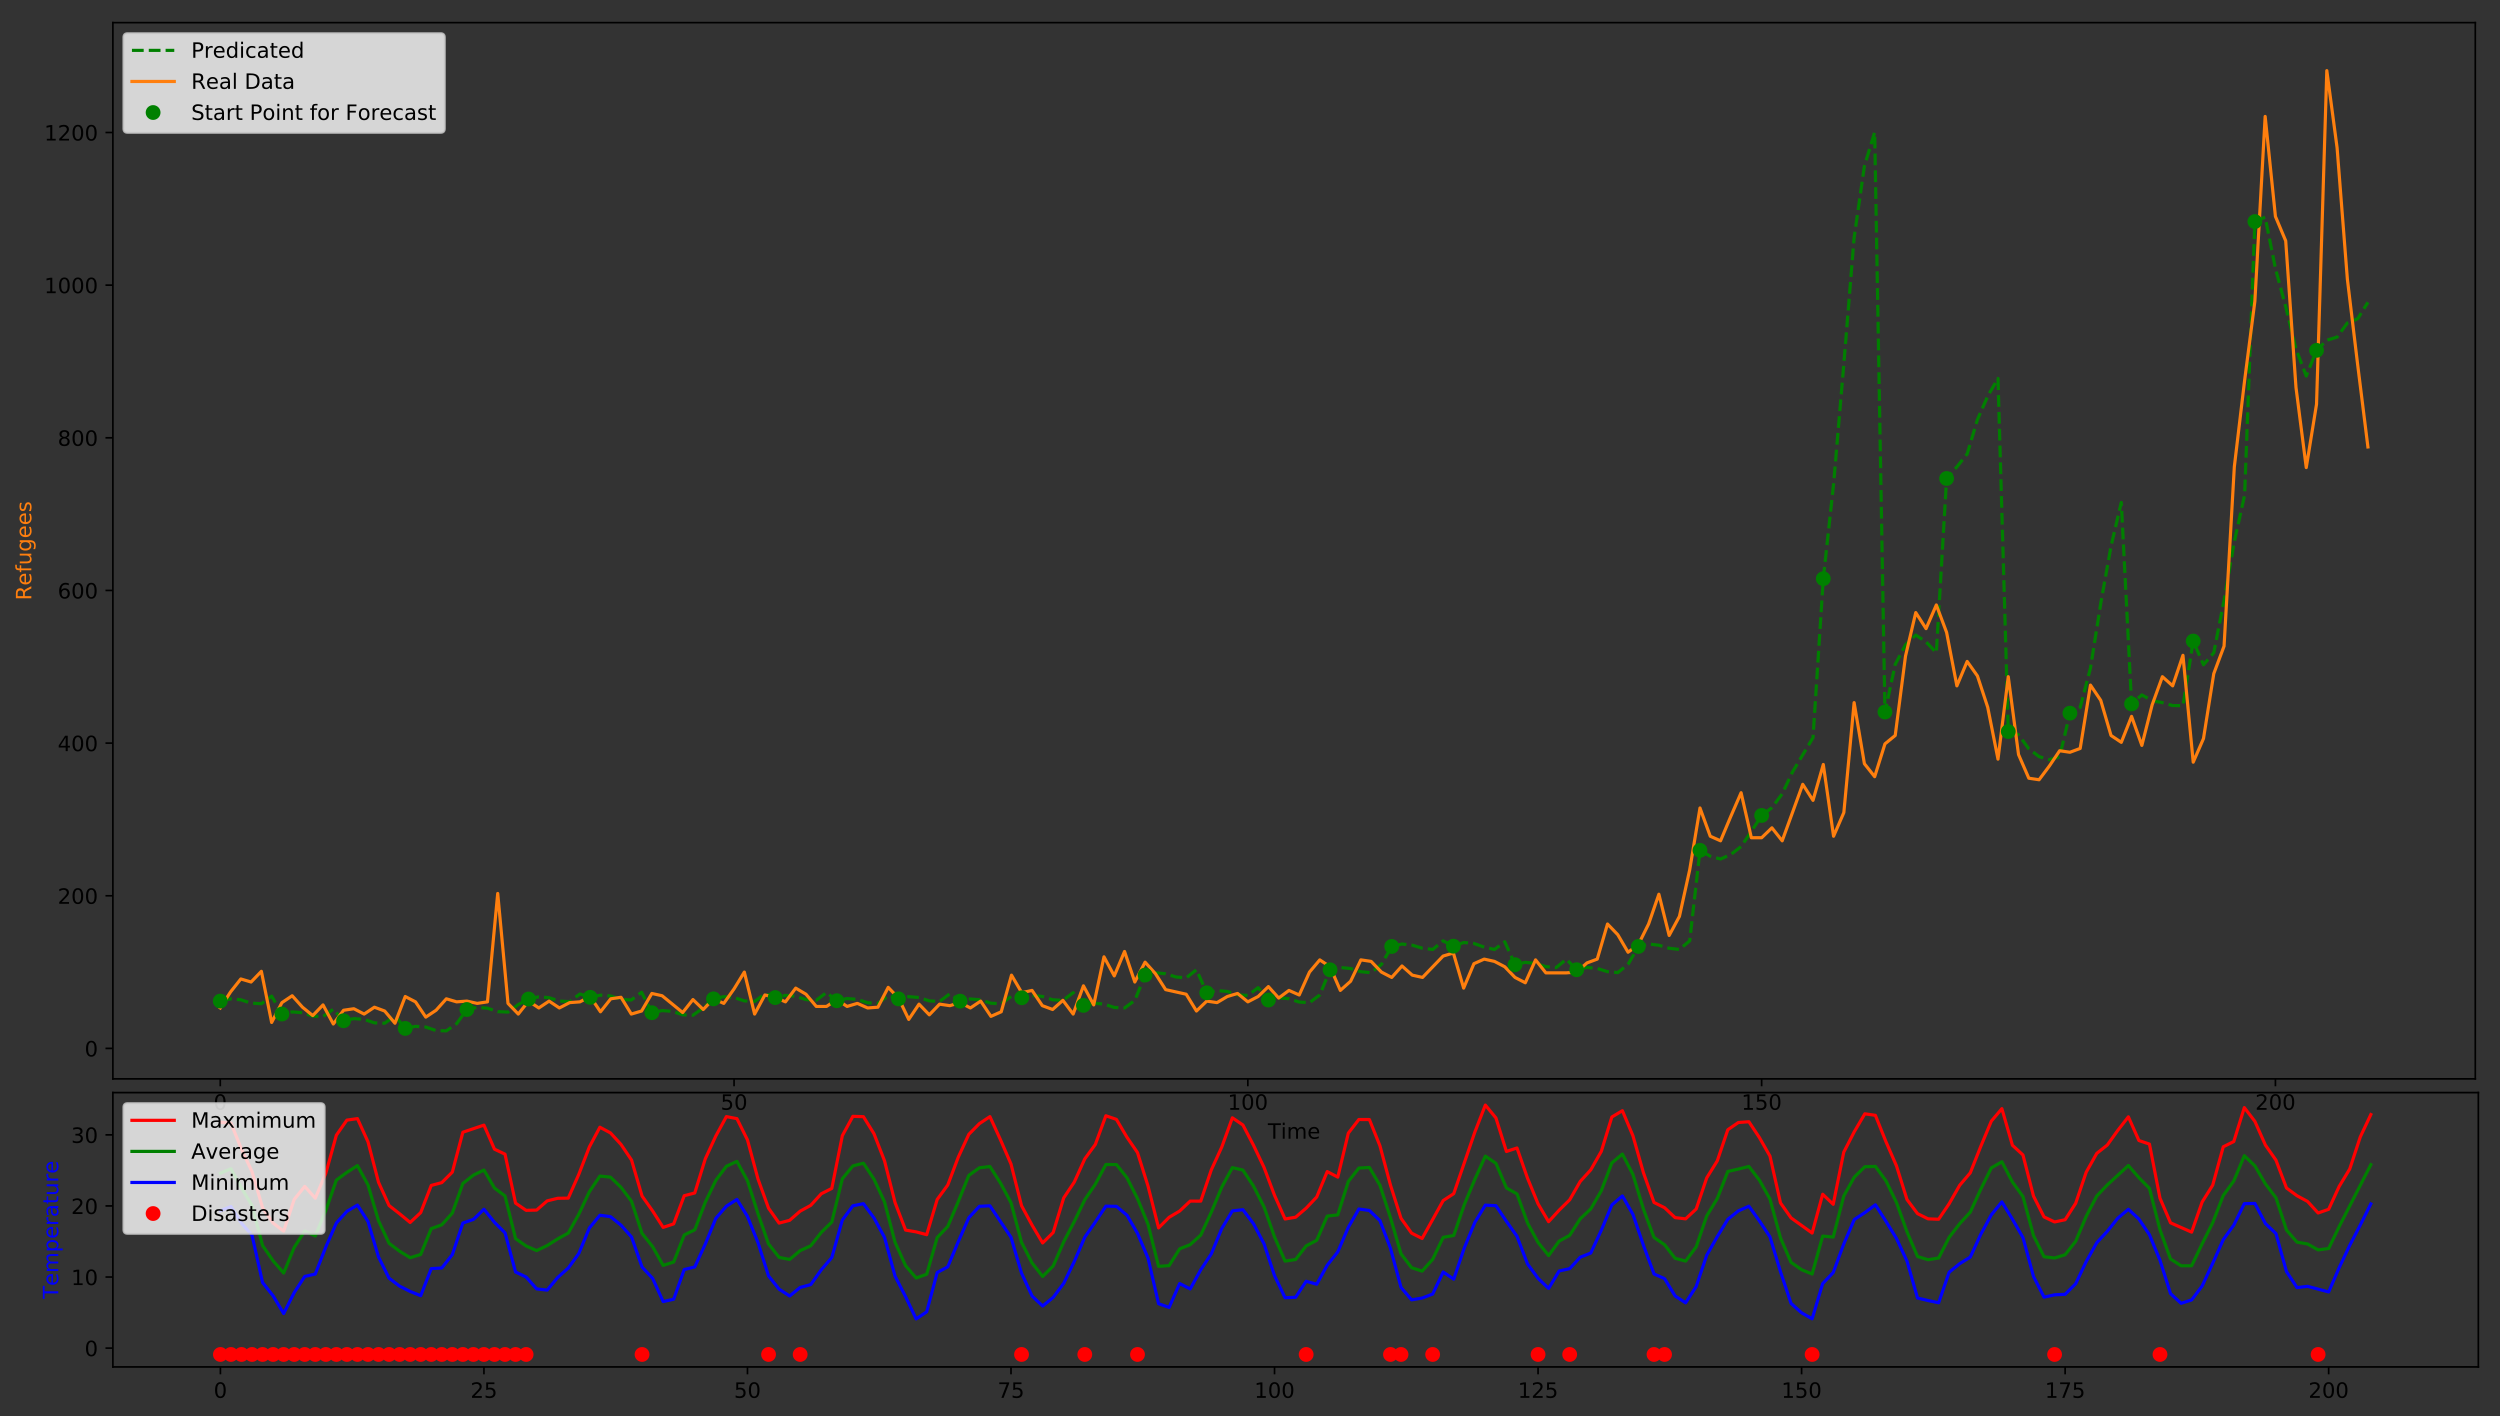 <?xml version="1.0" encoding="utf-8" standalone="no"?>
<!DOCTYPE svg PUBLIC "-//W3C//DTD SVG 1.1//EN"
  "http://www.w3.org/Graphics/SVG/1.1/DTD/svg11.dtd">
<!-- Created with matplotlib (http://matplotlib.org/) -->
<svg height="669pt" version="1.1" viewBox="0 0 1181 669" width="1181pt" xmlns="http://www.w3.org/2000/svg" xmlns:xlink="http://www.w3.org/1999/xlink">
 <rect x="0" y="0" width="1181" height="669" fill="#333333" stroke="none"/>
 <defs>
  <style type="text/css">
*{stroke-linecap:butt;stroke-linejoin:round;}
  </style>
 </defs>
 <g id="figure_1">
  <g id="patch_1">
   <path d="M 0 669.618 
L 1181.468 669.618 
L 1181.468 -0 
L 0 -0 
z
" style="fill:none;"/>
  </g>
  <g id="axes_1">
   <g id="patch_2">
    <path d="M 53.328 509.66 
L 1169.328 509.66 
L 1169.328 10.7 
L 53.328 10.7 
z
" style="fill:none;"/>
   </g>
   <g id="matplotlib.axis_1">
    <g id="xtick_1">
     <g id="line2d_1">
      <defs>
       <path d="M 0 0 
L 0 3.5 
" id="mb6cefc04cc" style="stroke:#000000;stroke-width:0.8;"/>
      </defs>
      <g>
       <use style="stroke:#000000;stroke-width:0.8;" x="104.055" xlink:href="#mb6cefc04cc" y="509.66"/>
      </g>
     </g>
     <g id="text_1">
      <!-- 0 -->
      <defs>
       <path d="M 31.781 66.406 
Q 24.172 66.406 20.328 58.906 
Q 16.5 51.422 16.5 36.375 
Q 16.5 21.391 20.328 13.891 
Q 24.172 6.391 31.781 6.391 
Q 39.453 6.391 43.281 13.891 
Q 47.125 21.391 47.125 36.375 
Q 47.125 51.422 43.281 58.906 
Q 39.453 66.406 31.781 66.406 
z
M 31.781 74.219 
Q 44.047 74.219 50.516 64.516 
Q 56.984 54.828 56.984 36.375 
Q 56.984 17.969 50.516 8.266 
Q 44.047 -1.422 31.781 -1.422 
Q 19.531 -1.422 13.062 8.266 
Q 6.594 17.969 6.594 36.375 
Q 6.594 54.828 13.062 64.516 
Q 19.531 74.219 31.781 74.219 
z
" id="DejaVuSans-30"/>
      </defs>
      <g transform="translate(100.874 524.258)scale(0.1 -0.1)">
       <use xlink:href="#DejaVuSans-30"/>
      </g>
     </g>
    </g>
    <g id="xtick_2">
     <g id="line2d_2">
      <g>
       <use style="stroke:#000000;stroke-width:0.8;" x="346.77" xlink:href="#mb6cefc04cc" y="509.66"/>
      </g>
     </g>
     <g id="text_2">
      <!-- 50 -->
      <defs>
       <path d="M 10.797 72.906 
L 49.516 72.906 
L 49.516 64.594 
L 19.828 64.594 
L 19.828 46.734 
Q 21.969 47.469 24.109 47.828 
Q 26.266 48.188 28.422 48.188 
Q 40.625 48.188 47.75 41.5 
Q 54.891 34.812 54.891 23.391 
Q 54.891 11.625 47.562 5.094 
Q 40.234 -1.422 26.906 -1.422 
Q 22.312 -1.422 17.547 -0.641 
Q 12.797 0.141 7.719 1.703 
L 7.719 11.625 
Q 12.109 9.234 16.797 8.062 
Q 21.484 6.891 26.703 6.891 
Q 35.156 6.891 40.078 11.328 
Q 45.016 15.766 45.016 23.391 
Q 45.016 31 40.078 35.438 
Q 35.156 39.891 26.703 39.891 
Q 22.75 39.891 18.812 39.016 
Q 14.891 38.141 10.797 36.281 
z
" id="DejaVuSans-35"/>
      </defs>
      <g transform="translate(340.407 524.258)scale(0.1 -0.1)">
       <use xlink:href="#DejaVuSans-35"/>
       <use x="63.623" xlink:href="#DejaVuSans-30"/>
      </g>
     </g>
    </g>
    <g id="xtick_3">
     <g id="line2d_3">
      <g>
       <use style="stroke:#000000;stroke-width:0.8;" x="589.484" xlink:href="#mb6cefc04cc" y="509.66"/>
      </g>
     </g>
     <g id="text_3">
      <!-- 100 -->
      <defs>
       <path d="M 12.406 8.297 
L 28.516 8.297 
L 28.516 63.922 
L 10.984 60.406 
L 10.984 69.391 
L 28.422 72.906 
L 38.281 72.906 
L 38.281 8.297 
L 54.391 8.297 
L 54.391 0 
L 12.406 0 
z
" id="DejaVuSans-31"/>
      </defs>
      <g transform="translate(579.94 524.258)scale(0.1 -0.1)">
       <use xlink:href="#DejaVuSans-31"/>
       <use x="63.623" xlink:href="#DejaVuSans-30"/>
       <use x="127.246" xlink:href="#DejaVuSans-30"/>
      </g>
     </g>
    </g>
    <g id="xtick_4">
     <g id="line2d_4">
      <g>
       <use style="stroke:#000000;stroke-width:0.8;" x="832.198" xlink:href="#mb6cefc04cc" y="509.66"/>
      </g>
     </g>
     <g id="text_4">
      <!-- 150 -->
      <g transform="translate(822.654 524.258)scale(0.1 -0.1)">
       <use xlink:href="#DejaVuSans-31"/>
       <use x="63.623" xlink:href="#DejaVuSans-35"/>
       <use x="127.246" xlink:href="#DejaVuSans-30"/>
      </g>
     </g>
    </g>
    <g id="xtick_5">
     <g id="line2d_5">
      <g>
       <use style="stroke:#000000;stroke-width:0.8;" x="1074.912" xlink:href="#mb6cefc04cc" y="509.66"/>
      </g>
     </g>
     <g id="text_5">
      <!-- 200 -->
      <defs>
       <path d="M 19.188 8.297 
L 53.609 8.297 
L 53.609 0 
L 7.328 0 
L 7.328 8.297 
Q 12.938 14.109 22.625 23.891 
Q 32.328 33.688 34.812 36.531 
Q 39.547 41.844 41.422 45.531 
Q 43.312 49.219 43.312 52.781 
Q 43.312 58.594 39.234 62.25 
Q 35.156 65.922 28.609 65.922 
Q 23.969 65.922 18.812 64.312 
Q 13.672 62.703 7.812 59.422 
L 7.812 69.391 
Q 13.766 71.781 18.938 73 
Q 24.125 74.219 28.422 74.219 
Q 39.75 74.219 46.484 68.547 
Q 53.219 62.891 53.219 53.422 
Q 53.219 48.922 51.531 44.891 
Q 49.859 40.875 45.406 35.406 
Q 44.188 33.984 37.641 27.219 
Q 31.109 20.453 19.188 8.297 
z
" id="DejaVuSans-32"/>
      </defs>
      <g transform="translate(1065.369 524.258)scale(0.1 -0.1)">
       <use xlink:href="#DejaVuSans-32"/>
       <use x="63.623" xlink:href="#DejaVuSans-30"/>
       <use x="127.246" xlink:href="#DejaVuSans-30"/>
      </g>
     </g>
    </g>
    <g id="text_6">
     <!-- Time -->
     <defs>
      <path d="M -0.297 72.906 
L 61.375 72.906 
L 61.375 64.594 
L 35.5 64.594 
L 35.5 0 
L 25.594 0 
L 25.594 64.594 
L -0.297 64.594 
z
" id="DejaVuSans-54"/>
      <path d="M 9.422 54.688 
L 18.406 54.688 
L 18.406 0 
L 9.422 0 
z
M 9.422 75.984 
L 18.406 75.984 
L 18.406 64.594 
L 9.422 64.594 
z
" id="DejaVuSans-69"/>
      <path d="M 52 44.188 
Q 55.375 50.25 60.062 53.125 
Q 64.75 56 71.094 56 
Q 79.641 56 84.281 50.016 
Q 88.922 44.047 88.922 33.016 
L 88.922 0 
L 79.891 0 
L 79.891 32.719 
Q 79.891 40.578 77.094 44.375 
Q 74.312 48.188 68.609 48.188 
Q 61.625 48.188 57.562 43.547 
Q 53.516 38.922 53.516 30.906 
L 53.516 0 
L 44.484 0 
L 44.484 32.719 
Q 44.484 40.625 41.703 44.406 
Q 38.922 48.188 33.109 48.188 
Q 26.219 48.188 22.156 43.531 
Q 18.109 38.875 18.109 30.906 
L 18.109 0 
L 9.078 0 
L 9.078 54.688 
L 18.109 54.688 
L 18.109 46.188 
Q 21.188 51.219 25.484 53.609 
Q 29.781 56 35.688 56 
Q 41.656 56 45.828 52.969 
Q 50 49.953 52 44.188 
z
" id="DejaVuSans-6d"/>
      <path d="M 56.203 29.594 
L 56.203 25.203 
L 14.891 25.203 
Q 15.484 15.922 20.484 11.062 
Q 25.484 6.203 34.422 6.203 
Q 39.594 6.203 44.453 7.469 
Q 49.312 8.734 54.109 11.281 
L 54.109 2.781 
Q 49.266 0.734 44.188 -0.344 
Q 39.109 -1.422 33.891 -1.422 
Q 20.797 -1.422 13.156 6.188 
Q 5.516 13.812 5.516 26.812 
Q 5.516 40.234 12.766 48.109 
Q 20.016 56 32.328 56 
Q 43.359 56 49.781 48.891 
Q 56.203 41.797 56.203 29.594 
z
M 47.219 32.234 
Q 47.125 39.594 43.094 43.984 
Q 39.062 48.391 32.422 48.391 
Q 24.906 48.391 20.391 44.141 
Q 15.875 39.891 15.188 32.172 
z
" id="DejaVuSans-65"/>
     </defs>
     <g transform="translate(598.941 537.937)scale(0.1 -0.1)">
      <use xlink:href="#DejaVuSans-54"/>
      <use x="61.037" xlink:href="#DejaVuSans-69"/>
      <use x="88.82" xlink:href="#DejaVuSans-6d"/>
      <use x="186.232" xlink:href="#DejaVuSans-65"/>
     </g>
    </g>
   </g>
   <g id="matplotlib.axis_2">
    <g id="ytick_1">
     <g id="line2d_6">
      <defs>
       <path d="M 0 0 
L -3.5 0 
" id="m9617666adf" style="stroke:#000000;stroke-width:0.8;"/>
      </defs>
      <g>
       <use style="stroke:#000000;stroke-width:0.8;" x="53.328" xlink:href="#m9617666adf" y="495.271"/>
      </g>
     </g>
     <g id="text_7">
      <!-- 0 -->
      <g transform="translate(39.966 499.07)scale(0.1 -0.1)">
       <use xlink:href="#DejaVuSans-30"/>
      </g>
     </g>
    </g>
    <g id="ytick_2">
     <g id="line2d_7">
      <g>
       <use style="stroke:#000000;stroke-width:0.8;" x="53.328" xlink:href="#m9617666adf" y="423.157"/>
      </g>
     </g>
     <g id="text_8">
      <!-- 200 -->
      <g transform="translate(27.241 426.956)scale(0.1 -0.1)">
       <use xlink:href="#DejaVuSans-32"/>
       <use x="63.623" xlink:href="#DejaVuSans-30"/>
       <use x="127.246" xlink:href="#DejaVuSans-30"/>
      </g>
     </g>
    </g>
    <g id="ytick_3">
     <g id="line2d_8">
      <g>
       <use style="stroke:#000000;stroke-width:0.8;" x="53.328" xlink:href="#m9617666adf" y="351.043"/>
      </g>
     </g>
     <g id="text_9">
      <!-- 400 -->
      <defs>
       <path d="M 37.797 64.312 
L 12.891 25.391 
L 37.797 25.391 
z
M 35.203 72.906 
L 47.609 72.906 
L 47.609 25.391 
L 58.016 25.391 
L 58.016 17.188 
L 47.609 17.188 
L 47.609 0 
L 37.797 0 
L 37.797 17.188 
L 4.891 17.188 
L 4.891 26.703 
z
" id="DejaVuSans-34"/>
      </defs>
      <g transform="translate(27.241 354.842)scale(0.1 -0.1)">
       <use xlink:href="#DejaVuSans-34"/>
       <use x="63.623" xlink:href="#DejaVuSans-30"/>
       <use x="127.246" xlink:href="#DejaVuSans-30"/>
      </g>
     </g>
    </g>
    <g id="ytick_4">
     <g id="line2d_9">
      <g>
       <use style="stroke:#000000;stroke-width:0.8;" x="53.328" xlink:href="#m9617666adf" y="278.929"/>
      </g>
     </g>
     <g id="text_10">
      <!-- 600 -->
      <defs>
       <path d="M 33.016 40.375 
Q 26.375 40.375 22.484 35.828 
Q 18.609 31.297 18.609 23.391 
Q 18.609 15.531 22.484 10.953 
Q 26.375 6.391 33.016 6.391 
Q 39.656 6.391 43.531 10.953 
Q 47.406 15.531 47.406 23.391 
Q 47.406 31.297 43.531 35.828 
Q 39.656 40.375 33.016 40.375 
z
M 52.594 71.297 
L 52.594 62.312 
Q 48.875 64.062 45.094 64.984 
Q 41.312 65.922 37.594 65.922 
Q 27.828 65.922 22.672 59.328 
Q 17.531 52.734 16.797 39.406 
Q 19.672 43.656 24.016 45.922 
Q 28.375 48.188 33.594 48.188 
Q 44.578 48.188 50.953 41.516 
Q 57.328 34.859 57.328 23.391 
Q 57.328 12.156 50.688 5.359 
Q 44.047 -1.422 33.016 -1.422 
Q 20.359 -1.422 13.672 8.266 
Q 6.984 17.969 6.984 36.375 
Q 6.984 53.656 15.188 63.938 
Q 23.391 74.219 37.203 74.219 
Q 40.922 74.219 44.703 73.484 
Q 48.484 72.75 52.594 71.297 
z
" id="DejaVuSans-36"/>
      </defs>
      <g transform="translate(27.241 282.728)scale(0.1 -0.1)">
       <use xlink:href="#DejaVuSans-36"/>
       <use x="63.623" xlink:href="#DejaVuSans-30"/>
       <use x="127.246" xlink:href="#DejaVuSans-30"/>
      </g>
     </g>
    </g>
    <g id="ytick_5">
     <g id="line2d_10">
      <g>
       <use style="stroke:#000000;stroke-width:0.8;" x="53.328" xlink:href="#m9617666adf" y="206.815"/>
      </g>
     </g>
     <g id="text_11">
      <!-- 800 -->
      <defs>
       <path d="M 31.781 34.625 
Q 24.75 34.625 20.719 30.859 
Q 16.703 27.094 16.703 20.516 
Q 16.703 13.922 20.719 10.156 
Q 24.75 6.391 31.781 6.391 
Q 38.812 6.391 42.859 10.172 
Q 46.922 13.969 46.922 20.516 
Q 46.922 27.094 42.891 30.859 
Q 38.875 34.625 31.781 34.625 
z
M 21.922 38.812 
Q 15.578 40.375 12.031 44.719 
Q 8.5 49.078 8.5 55.328 
Q 8.5 64.062 14.719 69.141 
Q 20.953 74.219 31.781 74.219 
Q 42.672 74.219 48.875 69.141 
Q 55.078 64.062 55.078 55.328 
Q 55.078 49.078 51.531 44.719 
Q 48 40.375 41.703 38.812 
Q 48.828 37.156 52.797 32.312 
Q 56.781 27.484 56.781 20.516 
Q 56.781 9.906 50.312 4.234 
Q 43.844 -1.422 31.781 -1.422 
Q 19.734 -1.422 13.25 4.234 
Q 6.781 9.906 6.781 20.516 
Q 6.781 27.484 10.781 32.312 
Q 14.797 37.156 21.922 38.812 
z
M 18.312 54.391 
Q 18.312 48.734 21.844 45.562 
Q 25.391 42.391 31.781 42.391 
Q 38.141 42.391 41.719 45.562 
Q 45.312 48.734 45.312 54.391 
Q 45.312 60.062 41.719 63.234 
Q 38.141 66.406 31.781 66.406 
Q 25.391 66.406 21.844 63.234 
Q 18.312 60.062 18.312 54.391 
z
" id="DejaVuSans-38"/>
      </defs>
      <g transform="translate(27.241 210.614)scale(0.1 -0.1)">
       <use xlink:href="#DejaVuSans-38"/>
       <use x="63.623" xlink:href="#DejaVuSans-30"/>
       <use x="127.246" xlink:href="#DejaVuSans-30"/>
      </g>
     </g>
    </g>
    <g id="ytick_6">
     <g id="line2d_11">
      <g>
       <use style="stroke:#000000;stroke-width:0.8;" x="53.328" xlink:href="#m9617666adf" y="134.7"/>
      </g>
     </g>
     <g id="text_12">
      <!-- 1000 -->
      <g transform="translate(20.878 138.5)scale(0.1 -0.1)">
       <use xlink:href="#DejaVuSans-31"/>
       <use x="63.623" xlink:href="#DejaVuSans-30"/>
       <use x="127.246" xlink:href="#DejaVuSans-30"/>
       <use x="190.869" xlink:href="#DejaVuSans-30"/>
      </g>
     </g>
    </g>
    <g id="ytick_7">
     <g id="line2d_12">
      <g>
       <use style="stroke:#000000;stroke-width:0.8;" x="53.328" xlink:href="#m9617666adf" y="62.586"/>
      </g>
     </g>
     <g id="text_13">
      <!-- 1200 -->
      <g transform="translate(20.878 66.385)scale(0.1 -0.1)">
       <use xlink:href="#DejaVuSans-31"/>
       <use x="63.623" xlink:href="#DejaVuSans-32"/>
       <use x="127.246" xlink:href="#DejaVuSans-30"/>
       <use x="190.869" xlink:href="#DejaVuSans-30"/>
      </g>
     </g>
    </g>
    <g id="text_14">
     <!-- Refugees -->
     <defs>
      <path d="M 44.391 34.188 
Q 47.562 33.109 50.562 29.594 
Q 53.562 26.078 56.594 19.922 
L 66.609 0 
L 56 0 
L 46.688 18.703 
Q 43.062 26.031 39.672 28.422 
Q 36.281 30.812 30.422 30.812 
L 19.672 30.812 
L 19.672 0 
L 9.812 0 
L 9.812 72.906 
L 32.078 72.906 
Q 44.578 72.906 50.734 67.672 
Q 56.891 62.453 56.891 51.906 
Q 56.891 45.016 53.688 40.469 
Q 50.484 35.938 44.391 34.188 
z
M 19.672 64.797 
L 19.672 38.922 
L 32.078 38.922 
Q 39.203 38.922 42.844 42.219 
Q 46.484 45.516 46.484 51.906 
Q 46.484 58.297 42.844 61.547 
Q 39.203 64.797 32.078 64.797 
z
" id="DejaVuSans-52"/>
      <path d="M 37.109 75.984 
L 37.109 68.5 
L 28.516 68.5 
Q 23.688 68.5 21.797 66.547 
Q 19.922 64.594 19.922 59.516 
L 19.922 54.688 
L 34.719 54.688 
L 34.719 47.703 
L 19.922 47.703 
L 19.922 0 
L 10.891 0 
L 10.891 47.703 
L 2.297 47.703 
L 2.297 54.688 
L 10.891 54.688 
L 10.891 58.5 
Q 10.891 67.625 15.141 71.797 
Q 19.391 75.984 28.609 75.984 
z
" id="DejaVuSans-66"/>
      <path d="M 8.5 21.578 
L 8.5 54.688 
L 17.484 54.688 
L 17.484 21.922 
Q 17.484 14.156 20.5 10.266 
Q 23.531 6.391 29.594 6.391 
Q 36.859 6.391 41.078 11.031 
Q 45.312 15.672 45.312 23.688 
L 45.312 54.688 
L 54.297 54.688 
L 54.297 0 
L 45.312 0 
L 45.312 8.406 
Q 42.047 3.422 37.719 1 
Q 33.406 -1.422 27.688 -1.422 
Q 18.266 -1.422 13.375 4.438 
Q 8.5 10.297 8.5 21.578 
z
M 31.109 56 
z
" id="DejaVuSans-75"/>
      <path d="M 45.406 27.984 
Q 45.406 37.75 41.375 43.109 
Q 37.359 48.484 30.078 48.484 
Q 22.859 48.484 18.828 43.109 
Q 14.797 37.75 14.797 27.984 
Q 14.797 18.266 18.828 12.891 
Q 22.859 7.516 30.078 7.516 
Q 37.359 7.516 41.375 12.891 
Q 45.406 18.266 45.406 27.984 
z
M 54.391 6.781 
Q 54.391 -7.172 48.188 -13.984 
Q 42 -20.797 29.203 -20.797 
Q 24.469 -20.797 20.266 -20.094 
Q 16.062 -19.391 12.109 -17.922 
L 12.109 -9.188 
Q 16.062 -11.328 19.922 -12.344 
Q 23.781 -13.375 27.781 -13.375 
Q 36.625 -13.375 41.016 -8.766 
Q 45.406 -4.156 45.406 5.172 
L 45.406 9.625 
Q 42.625 4.781 38.281 2.391 
Q 33.938 0 27.875 0 
Q 17.828 0 11.672 7.656 
Q 5.516 15.328 5.516 27.984 
Q 5.516 40.672 11.672 48.328 
Q 17.828 56 27.875 56 
Q 33.938 56 38.281 53.609 
Q 42.625 51.219 45.406 46.391 
L 45.406 54.688 
L 54.391 54.688 
z
" id="DejaVuSans-67"/>
      <path d="M 44.281 53.078 
L 44.281 44.578 
Q 40.484 46.531 36.375 47.5 
Q 32.281 48.484 27.875 48.484 
Q 21.188 48.484 17.844 46.438 
Q 14.5 44.391 14.5 40.281 
Q 14.5 37.156 16.891 35.375 
Q 19.281 33.594 26.516 31.984 
L 29.594 31.297 
Q 39.156 29.25 43.188 25.516 
Q 47.219 21.781 47.219 15.094 
Q 47.219 7.469 41.188 3.016 
Q 35.156 -1.422 24.609 -1.422 
Q 20.219 -1.422 15.453 -0.562 
Q 10.688 0.297 5.422 2 
L 5.422 11.281 
Q 10.406 8.688 15.234 7.391 
Q 20.062 6.109 24.812 6.109 
Q 31.156 6.109 34.562 8.281 
Q 37.984 10.453 37.984 14.406 
Q 37.984 18.062 35.516 20.016 
Q 33.062 21.969 24.703 23.781 
L 21.578 24.516 
Q 13.234 26.266 9.516 29.906 
Q 5.812 33.547 5.812 39.891 
Q 5.812 47.609 11.281 51.797 
Q 16.75 56 26.812 56 
Q 31.781 56 36.172 55.266 
Q 40.578 54.547 44.281 53.078 
z
" id="DejaVuSans-73"/>
     </defs>
     <g style="fill:#ff7f0e;" transform="translate(14.798 283.589)rotate(-90)scale(0.1 -0.1)">
      <use xlink:href="#DejaVuSans-52"/>
      <use x="69.42" xlink:href="#DejaVuSans-65"/>
      <use x="130.943" xlink:href="#DejaVuSans-66"/>
      <use x="166.148" xlink:href="#DejaVuSans-75"/>
      <use x="229.527" xlink:href="#DejaVuSans-67"/>
      <use x="293.004" xlink:href="#DejaVuSans-65"/>
      <use x="354.527" xlink:href="#DejaVuSans-65"/>
      <use x="416.051" xlink:href="#DejaVuSans-73"/>
     </g>
    </g>
   </g>
   <g id="line2d_13">
    <path clip-path="url(#pf0b8ac37b2)" d="M 104.055 472.918 
L 108.91 471.879 
L 113.764 472.289 
L 118.618 473.882 
L 123.473 474.16 
L 128.327 470.542 
L 133.181 479.028 
L 138.035 478.016 
L 142.89 478.388 
L 147.744 480.018 
L 152.598 480.227 
L 157.453 476.72 
L 162.307 482.194 
L 167.161 481.196 
L 172.015 481.548 
L 176.87 483.198 
L 181.724 483.371 
L 186.578 479.921 
L 191.433 485.828 
L 196.287 484.846 
L 201.141 485.175 
L 205.995 486.847 
L 210.85 486.98 
L 215.704 483.596 
L 220.558 476.9 
L 225.413 475.879 
L 230.267 476.264 
L 235.121 477.882 
L 239.975 478.114 
L 244.83 474.569 
L 249.684 471.933 
L 254.538 470.891 
L 259.393 471.307 
L 264.247 472.894 
L 269.101 473.182 
L 273.955 469.547 
L 278.81 471.144 
L 283.664 470.097 
L 288.518 470.519 
L 293.372 472.101 
L 298.227 472.398 
L 303.081 468.749 
L 307.935 478.41 
L 312.79 477.395 
L 317.644 477.771 
L 322.498 479.398 
L 327.352 479.614 
L 332.207 476.095 
L 337.061 471.858 
L 341.915 470.815 
L 346.77 471.232 
L 351.624 472.818 
L 356.478 473.107 
L 361.332 469.471 
L 366.187 471.258 
L 371.041 470.212 
L 375.895 470.632 
L 380.75 472.215 
L 385.604 472.511 
L 390.458 468.864 
L 395.312 472.743 
L 400.167 471.704 
L 405.021 472.115 
L 409.875 473.707 
L 414.73 473.987 
L 419.584 470.366 
L 424.438 471.857 
L 429.292 470.813 
L 434.147 471.23 
L 439.001 472.817 
L 443.855 473.106 
L 448.71 469.469 
L 453.564 472.95 
L 458.418 471.912 
L 463.272 472.322 
L 468.127 473.915 
L 472.981 474.192 
L 477.835 470.575 
L 482.69 471.339 
L 487.544 470.293 
L 492.398 470.714 
L 497.252 472.297 
L 502.107 472.592 
L 506.961 468.946 
L 511.815 474.947 
L 516.67 473.917 
L 521.524 474.315 
L 526.378 475.92 
L 531.232 476.175 
L 536.087 472.594 
L 540.941 460.615 
L 545.795 459.523 
L 550.65 460.011 
L 555.504 461.528 
L 560.358 461.943 
L 565.212 458.103 
L 570.067 468.99 
L 574.921 467.935 
L 579.775 468.37 
L 584.63 469.938 
L 589.484 470.26 
L 594.338 466.571 
L 599.192 472.407 
L 604.047 471.367 
L 608.901 471.78 
L 613.755 473.37 
L 618.61 473.653 
L 623.464 470.026 
L 628.318 458.134 
L 633.172 457.031 
L 638.027 457.534 
L 642.881 459.036 
L 647.735 459.479 
L 652.59 455.595 
L 657.444 447.102 
L 662.298 445.951 
L 667.152 446.524 
L 672.007 447.959 
L 676.861 448.525 
L 681.715 444.441 
L 686.57 446.975 
L 691.424 445.239 
L 696.278 445.691 
L 701.132 447.419 
L 705.987 448.542 
L 710.841 444.889 
L 715.695 455.729 
L 720.55 454.616 
L 725.404 455.134 
L 730.258 456.622 
L 735.112 457.091 
L 739.967 453.163 
L 744.821 458.102 
L 749.675 456.999 
L 754.53 457.502 
L 759.384 459.004 
L 764.238 459.447 
L 769.092 455.562 
L 773.947 447.102 
L 778.801 445.951 
L 783.655 446.524 
L 788.51 447.959 
L 793.364 448.525 
L 798.218 444.441 
L 803.072 401.702 
L 807.927 404.462 
L 812.781 405.802 
L 817.635 403.658 
L 822.49 399.904 
L 827.344 392.782 
L 832.198 385.216 
L 837.052 381.549 
L 841.907 375.014 
L 846.761 364.707 
L 856.469 348.454 
L 861.324 273.375 
L 866.178 228.751 
L 871.032 171.853 
L 875.887 112.272 
L 880.741 78.429 
L 885.595 62.488 
L 890.449 336.35 
L 895.304 313.874 
L 900.158 304.572 
L 905.012 300.017 
L 909.867 303.221 
L 914.721 308.38 
L 919.575 226.045 
L 924.429 220.535 
L 929.284 214.448 
L 934.138 198.235 
L 938.992 187.14 
L 943.847 178.784 
L 948.701 345.581 
L 953.555 347.078 
L 958.409 353.749 
L 963.264 357.427 
L 968.118 358.884 
L 972.972 357.486 
L 977.827 336.903 
L 982.681 334.17 
L 987.535 315.607 
L 992.389 285.047 
L 997.244 258.034 
L 1002.098 237.375 
L 1006.952 332.541 
L 1011.807 328.288 
L 1016.661 330.976 
L 1021.515 331.944 
L 1026.369 333.309 
L 1031.224 333.336 
L 1036.078 302.836 
L 1040.932 314.032 
L 1045.787 308.385 
L 1050.641 283.58 
L 1055.495 255.823 
L 1060.349 233.939 
L 1065.204 104.669 
L 1070.058 102.593 
L 1074.912 126.821 
L 1079.767 144.869 
L 1084.621 164.855 
L 1089.475 177.627 
L 1094.329 165.506 
L 1099.184 160.728 
L 1104.038 159.247 
L 1108.892 152.591 
L 1113.747 150.57 
L 1118.601 142.826 
L 1118.601 142.826 
" style="fill:none;stroke:#008000;stroke-dasharray:5.55,2.4;stroke-dashoffset:0;stroke-width:1.5;"/>
   </g>
   <g id="line2d_14">
    <path clip-path="url(#pf0b8ac37b2)" d="M 104.055 476.161 
L 108.91 468.589 
L 113.764 462.459 
L 118.618 463.902 
L 123.473 458.854 
L 128.327 483.012 
L 133.181 473.637 
L 138.035 470.392 
L 142.89 475.8 
L 147.744 479.767 
L 152.598 474.719 
L 157.453 483.733 
L 162.307 477.243 
L 167.161 476.522 
L 172.015 479.046 
L 176.87 475.8 
L 181.724 477.603 
L 186.578 483.372 
L 191.433 470.752 
L 196.287 473.276 
L 201.141 480.488 
L 205.995 477.243 
L 210.85 471.834 
L 215.704 473.276 
L 220.558 472.916 
L 225.413 473.998 
L 230.267 473.276 
L 235.121 422.075 
L 239.975 473.998 
L 244.83 479.046 
L 249.684 472.916 
L 254.538 476.161 
L 259.393 472.916 
L 264.247 476.161 
L 269.101 473.637 
L 273.955 473.276 
L 278.81 470.752 
L 283.664 477.964 
L 288.518 471.834 
L 293.372 471.113 
L 298.227 479.046 
L 303.081 477.603 
L 307.935 469.31 
L 312.79 470.392 
L 322.498 478.324 
L 327.352 472.195 
L 332.207 476.882 
L 337.061 471.834 
L 341.915 473.998 
L 346.77 467.147 
L 351.624 459.214 
L 356.478 479.046 
L 361.332 470.031 
L 366.187 471.113 
L 371.041 473.276 
L 375.895 466.786 
L 380.75 469.671 
L 385.604 475.44 
L 390.458 475.44 
L 395.312 472.195 
L 400.167 475.44 
L 405.021 473.998 
L 409.875 476.161 
L 414.73 475.8 
L 419.584 466.426 
L 424.438 471.474 
L 429.292 481.569 
L 434.147 474.358 
L 439.001 479.406 
L 443.855 474.358 
L 448.71 475.079 
L 453.564 473.637 
L 458.418 476.161 
L 463.272 472.916 
L 468.127 480.127 
L 472.981 477.964 
L 477.835 460.656 
L 482.69 468.95 
L 487.544 467.868 
L 492.398 475.079 
L 497.252 476.882 
L 502.107 472.555 
L 506.961 479.046 
L 511.815 465.704 
L 516.67 474.719 
L 521.524 452.003 
L 526.378 461.017 
L 531.232 449.479 
L 536.087 463.902 
L 540.941 454.527 
L 545.795 459.935 
L 550.65 467.507 
L 560.358 469.671 
L 565.212 477.603 
L 570.067 472.916 
L 574.921 473.637 
L 579.775 470.752 
L 584.63 469.31 
L 589.484 473.276 
L 594.338 470.752 
L 599.192 466.065 
L 604.047 471.474 
L 608.901 467.868 
L 613.755 470.031 
L 618.61 459.214 
L 623.464 453.445 
L 628.318 456.69 
L 633.172 467.868 
L 638.027 463.541 
L 642.881 453.445 
L 647.735 454.166 
L 652.59 459.214 
L 657.444 461.738 
L 662.298 456.33 
L 667.152 460.656 
L 672.007 461.738 
L 681.715 451.642 
L 686.57 450.2 
L 691.424 466.786 
L 696.278 455.248 
L 701.132 453.084 
L 705.987 454.166 
L 710.841 456.69 
L 715.695 461.738 
L 720.55 464.262 
L 725.404 453.445 
L 730.258 459.575 
L 739.967 459.575 
L 744.821 459.214 
L 749.675 454.887 
L 754.53 453.084 
L 759.384 436.498 
L 764.238 441.546 
L 769.092 449.839 
L 773.947 446.234 
L 778.801 436.498 
L 783.655 422.436 
L 788.51 441.907 
L 793.364 432.892 
L 798.218 410.898 
L 803.072 381.691 
L 807.927 395.033 
L 812.781 397.196 
L 817.635 385.658 
L 822.49 374.48 
L 827.344 395.754 
L 832.198 395.754 
L 837.052 391.066 
L 841.907 397.196 
L 851.615 370.514 
L 856.469 378.086 
L 861.324 361.139 
L 866.178 395.033 
L 871.032 383.855 
L 875.887 331.933 
L 880.741 360.778 
L 885.595 366.908 
L 890.449 351.403 
L 895.304 347.437 
L 900.158 309.938 
L 905.012 289.385 
L 909.867 296.957 
L 914.721 285.78 
L 919.575 298.76 
L 924.429 324 
L 929.284 312.462 
L 934.138 319.313 
L 938.992 334.096 
L 943.847 358.615 
L 948.701 319.673 
L 953.555 356.451 
L 958.409 367.629 
L 963.264 368.35 
L 968.118 361.86 
L 972.972 354.649 
L 977.827 355.37 
L 982.681 353.567 
L 987.535 323.639 
L 992.389 330.851 
L 997.244 347.437 
L 1002.098 350.682 
L 1006.952 338.423 
L 1011.807 352.125 
L 1016.661 333.014 
L 1021.515 319.673 
L 1026.369 324 
L 1031.224 309.577 
L 1036.078 360.057 
L 1040.932 348.879 
L 1045.787 318.231 
L 1050.641 305.25 
L 1055.495 220.516 
L 1060.349 179.772 
L 1065.204 142.272 
L 1070.058 55.014 
L 1074.912 102.249 
L 1079.767 113.787 
L 1084.621 183.017 
L 1089.475 220.877 
L 1094.329 190.949 
L 1099.184 33.38 
L 1104.038 69.798 
L 1108.892 131.816 
L 1113.747 172.2 
L 1118.601 211.141 
L 1118.601 211.141 
" style="fill:none;stroke:#ff7f0e;stroke-linecap:square;stroke-width:1.5;"/>
   </g>
   <g id="line2d_15">
    <defs>
     <path d="M 0 3 
C 0.796 3 1.559 2.684 2.121 2.121 
C 2.684 1.559 3 0.796 3 0 
C 3 -0.796 2.684 -1.559 2.121 -2.121 
C 1.559 -2.684 0.796 -3 0 -3 
C -0.796 -3 -1.559 -2.684 -2.121 -2.121 
C -2.684 -1.559 -3 -0.796 -3 0 
C -3 0.796 -2.684 1.559 -2.121 2.121 
C -1.559 2.684 -0.796 3 0 3 
z
" id="md9283d950a" style="stroke:#008000;"/>
    </defs>
    <g clip-path="url(#pf0b8ac37b2)">
     <use style="fill:#008000;stroke:#008000;" x="104.055" xlink:href="#md9283d950a" y="472.918"/>
     <use style="fill:#008000;stroke:#008000;" x="133.181" xlink:href="#md9283d950a" y="479.028"/>
     <use style="fill:#008000;stroke:#008000;" x="162.307" xlink:href="#md9283d950a" y="482.194"/>
     <use style="fill:#008000;stroke:#008000;" x="191.433" xlink:href="#md9283d950a" y="485.828"/>
     <use style="fill:#008000;stroke:#008000;" x="220.558" xlink:href="#md9283d950a" y="476.9"/>
     <use style="fill:#008000;stroke:#008000;" x="249.684" xlink:href="#md9283d950a" y="471.933"/>
     <use style="fill:#008000;stroke:#008000;" x="278.81" xlink:href="#md9283d950a" y="471.144"/>
     <use style="fill:#008000;stroke:#008000;" x="307.935" xlink:href="#md9283d950a" y="478.41"/>
     <use style="fill:#008000;stroke:#008000;" x="337.061" xlink:href="#md9283d950a" y="471.858"/>
     <use style="fill:#008000;stroke:#008000;" x="366.187" xlink:href="#md9283d950a" y="471.258"/>
     <use style="fill:#008000;stroke:#008000;" x="395.312" xlink:href="#md9283d950a" y="472.743"/>
     <use style="fill:#008000;stroke:#008000;" x="424.438" xlink:href="#md9283d950a" y="471.857"/>
     <use style="fill:#008000;stroke:#008000;" x="453.564" xlink:href="#md9283d950a" y="472.95"/>
     <use style="fill:#008000;stroke:#008000;" x="482.69" xlink:href="#md9283d950a" y="471.339"/>
     <use style="fill:#008000;stroke:#008000;" x="511.815" xlink:href="#md9283d950a" y="474.947"/>
     <use style="fill:#008000;stroke:#008000;" x="540.941" xlink:href="#md9283d950a" y="460.615"/>
     <use style="fill:#008000;stroke:#008000;" x="570.067" xlink:href="#md9283d950a" y="468.99"/>
     <use style="fill:#008000;stroke:#008000;" x="599.192" xlink:href="#md9283d950a" y="472.407"/>
     <use style="fill:#008000;stroke:#008000;" x="628.318" xlink:href="#md9283d950a" y="458.134"/>
     <use style="fill:#008000;stroke:#008000;" x="657.444" xlink:href="#md9283d950a" y="447.102"/>
     <use style="fill:#008000;stroke:#008000;" x="686.57" xlink:href="#md9283d950a" y="446.975"/>
     <use style="fill:#008000;stroke:#008000;" x="715.695" xlink:href="#md9283d950a" y="455.729"/>
     <use style="fill:#008000;stroke:#008000;" x="744.821" xlink:href="#md9283d950a" y="458.102"/>
     <use style="fill:#008000;stroke:#008000;" x="773.947" xlink:href="#md9283d950a" y="447.102"/>
     <use style="fill:#008000;stroke:#008000;" x="803.072" xlink:href="#md9283d950a" y="401.702"/>
     <use style="fill:#008000;stroke:#008000;" x="832.198" xlink:href="#md9283d950a" y="385.216"/>
     <use style="fill:#008000;stroke:#008000;" x="861.324" xlink:href="#md9283d950a" y="273.375"/>
     <use style="fill:#008000;stroke:#008000;" x="890.449" xlink:href="#md9283d950a" y="336.35"/>
     <use style="fill:#008000;stroke:#008000;" x="919.575" xlink:href="#md9283d950a" y="226.045"/>
     <use style="fill:#008000;stroke:#008000;" x="948.701" xlink:href="#md9283d950a" y="345.581"/>
     <use style="fill:#008000;stroke:#008000;" x="977.827" xlink:href="#md9283d950a" y="336.903"/>
     <use style="fill:#008000;stroke:#008000;" x="1006.952" xlink:href="#md9283d950a" y="332.541"/>
     <use style="fill:#008000;stroke:#008000;" x="1036.078" xlink:href="#md9283d950a" y="302.836"/>
     <use style="fill:#008000;stroke:#008000;" x="1065.204" xlink:href="#md9283d950a" y="104.669"/>
     <use style="fill:#008000;stroke:#008000;" x="1094.329" xlink:href="#md9283d950a" y="165.506"/>
    </g>
   </g>
   <g id="patch_3">
    <path d="M 53.328 509.66 
L 53.328 10.7 
" style="fill:none;stroke:#000000;stroke-linecap:square;stroke-linejoin:miter;stroke-width:0.8;"/>
   </g>
   <g id="patch_4">
    <path d="M 1169.328 509.66 
L 1169.328 10.7 
" style="fill:none;stroke:#000000;stroke-linecap:square;stroke-linejoin:miter;stroke-width:0.8;"/>
   </g>
   <g id="patch_5">
    <path d="M 53.328 509.66 
L 1169.328 509.66 
" style="fill:none;stroke:#000000;stroke-linecap:square;stroke-linejoin:miter;stroke-width:0.8;"/>
   </g>
   <g id="patch_6">
    <path d="M 53.328 10.7 
L 1169.328 10.7 
" style="fill:none;stroke:#000000;stroke-linecap:square;stroke-linejoin:miter;stroke-width:0.8;"/>
   </g>
   <g id="legend_1">
    <g id="patch_7">
     <path d="M 60.328 62.734 
L 208.103 62.734 
Q 210.103 62.734 210.103 60.734 
L 210.103 17.7 
Q 210.103 15.7 208.103 15.7 
L 60.328 15.7 
Q 58.328 15.7 58.328 17.7 
L 58.328 60.734 
Q 58.328 62.734 60.328 62.734 
z
" style="fill:#ffffff;opacity:0.8;stroke:#cccccc;stroke-linejoin:miter;"/>
    </g>
    <g id="line2d_16">
     <path d="M 62.328 23.798 
L 82.328 23.798 
" style="fill:none;stroke:#008000;stroke-dasharray:5.55,2.4;stroke-dashoffset:0;stroke-width:1.5;"/>
    </g>
    <g id="line2d_17"/>
    <g id="text_15">
     <!-- Predicated -->
     <defs>
      <path d="M 19.672 64.797 
L 19.672 37.406 
L 32.078 37.406 
Q 38.969 37.406 42.719 40.969 
Q 46.484 44.531 46.484 51.125 
Q 46.484 57.672 42.719 61.234 
Q 38.969 64.797 32.078 64.797 
z
M 9.812 72.906 
L 32.078 72.906 
Q 44.344 72.906 50.609 67.359 
Q 56.891 61.812 56.891 51.125 
Q 56.891 40.328 50.609 34.812 
Q 44.344 29.297 32.078 29.297 
L 19.672 29.297 
L 19.672 0 
L 9.812 0 
z
" id="DejaVuSans-50"/>
      <path d="M 41.109 46.297 
Q 39.594 47.172 37.812 47.578 
Q 36.031 48 33.891 48 
Q 26.266 48 22.188 43.047 
Q 18.109 38.094 18.109 28.812 
L 18.109 0 
L 9.078 0 
L 9.078 54.688 
L 18.109 54.688 
L 18.109 46.188 
Q 20.953 51.172 25.484 53.578 
Q 30.031 56 36.531 56 
Q 37.453 56 38.578 55.875 
Q 39.703 55.766 41.062 55.516 
z
" id="DejaVuSans-72"/>
      <path d="M 45.406 46.391 
L 45.406 75.984 
L 54.391 75.984 
L 54.391 0 
L 45.406 0 
L 45.406 8.203 
Q 42.578 3.328 38.25 0.953 
Q 33.938 -1.422 27.875 -1.422 
Q 17.969 -1.422 11.734 6.484 
Q 5.516 14.406 5.516 27.297 
Q 5.516 40.188 11.734 48.094 
Q 17.969 56 27.875 56 
Q 33.938 56 38.25 53.625 
Q 42.578 51.266 45.406 46.391 
z
M 14.797 27.297 
Q 14.797 17.391 18.875 11.75 
Q 22.953 6.109 30.078 6.109 
Q 37.203 6.109 41.297 11.75 
Q 45.406 17.391 45.406 27.297 
Q 45.406 37.203 41.297 42.844 
Q 37.203 48.484 30.078 48.484 
Q 22.953 48.484 18.875 42.844 
Q 14.797 37.203 14.797 27.297 
z
" id="DejaVuSans-64"/>
      <path d="M 48.781 52.594 
L 48.781 44.188 
Q 44.969 46.297 41.141 47.344 
Q 37.312 48.391 33.406 48.391 
Q 24.656 48.391 19.812 42.844 
Q 14.984 37.312 14.984 27.297 
Q 14.984 17.281 19.812 11.734 
Q 24.656 6.203 33.406 6.203 
Q 37.312 6.203 41.141 7.25 
Q 44.969 8.297 48.781 10.406 
L 48.781 2.094 
Q 45.016 0.344 40.984 -0.531 
Q 36.969 -1.422 32.422 -1.422 
Q 20.062 -1.422 12.781 6.344 
Q 5.516 14.109 5.516 27.297 
Q 5.516 40.672 12.859 48.328 
Q 20.219 56 33.016 56 
Q 37.156 56 41.109 55.141 
Q 45.062 54.297 48.781 52.594 
z
" id="DejaVuSans-63"/>
      <path d="M 34.281 27.484 
Q 23.391 27.484 19.188 25 
Q 14.984 22.516 14.984 16.5 
Q 14.984 11.719 18.141 8.906 
Q 21.297 6.109 26.703 6.109 
Q 34.188 6.109 38.703 11.406 
Q 43.219 16.703 43.219 25.484 
L 43.219 27.484 
z
M 52.203 31.203 
L 52.203 0 
L 43.219 0 
L 43.219 8.297 
Q 40.141 3.328 35.547 0.953 
Q 30.953 -1.422 24.312 -1.422 
Q 15.922 -1.422 10.953 3.297 
Q 6 8.016 6 15.922 
Q 6 25.141 12.172 29.828 
Q 18.359 34.516 30.609 34.516 
L 43.219 34.516 
L 43.219 35.406 
Q 43.219 41.609 39.141 45 
Q 35.062 48.391 27.688 48.391 
Q 23 48.391 18.547 47.266 
Q 14.109 46.141 10.016 43.891 
L 10.016 52.203 
Q 14.938 54.109 19.578 55.047 
Q 24.219 56 28.609 56 
Q 40.484 56 46.344 49.844 
Q 52.203 43.703 52.203 31.203 
z
" id="DejaVuSans-61"/>
      <path d="M 18.312 70.219 
L 18.312 54.688 
L 36.812 54.688 
L 36.812 47.703 
L 18.312 47.703 
L 18.312 18.016 
Q 18.312 11.328 20.141 9.422 
Q 21.969 7.516 27.594 7.516 
L 36.812 7.516 
L 36.812 0 
L 27.594 0 
Q 17.188 0 13.234 3.875 
Q 9.281 7.766 9.281 18.016 
L 9.281 47.703 
L 2.688 47.703 
L 2.688 54.688 
L 9.281 54.688 
L 9.281 70.219 
z
" id="DejaVuSans-74"/>
     </defs>
     <g transform="translate(90.328 27.298)scale(0.1 -0.1)">
      <use xlink:href="#DejaVuSans-50"/>
      <use x="60.287" xlink:href="#DejaVuSans-72"/>
      <use x="101.369" xlink:href="#DejaVuSans-65"/>
      <use x="162.893" xlink:href="#DejaVuSans-64"/>
      <use x="226.369" xlink:href="#DejaVuSans-69"/>
      <use x="254.152" xlink:href="#DejaVuSans-63"/>
      <use x="309.133" xlink:href="#DejaVuSans-61"/>
      <use x="370.412" xlink:href="#DejaVuSans-74"/>
      <use x="409.621" xlink:href="#DejaVuSans-65"/>
      <use x="471.145" xlink:href="#DejaVuSans-64"/>
     </g>
    </g>
    <g id="line2d_18">
     <path d="M 62.328 38.477 
L 82.328 38.477 
" style="fill:none;stroke:#ff7f0e;stroke-linecap:square;stroke-width:1.5;"/>
    </g>
    <g id="line2d_19"/>
    <g id="text_16">
     <!-- Real Data -->
     <defs>
      <path d="M 9.422 75.984 
L 18.406 75.984 
L 18.406 0 
L 9.422 0 
z
" id="DejaVuSans-6c"/>
      <path id="DejaVuSans-20"/>
      <path d="M 19.672 64.797 
L 19.672 8.109 
L 31.594 8.109 
Q 46.688 8.109 53.688 14.938 
Q 60.688 21.781 60.688 36.531 
Q 60.688 51.172 53.688 57.984 
Q 46.688 64.797 31.594 64.797 
z
M 9.812 72.906 
L 30.078 72.906 
Q 51.266 72.906 61.172 64.094 
Q 71.094 55.281 71.094 36.531 
Q 71.094 17.672 61.125 8.828 
Q 51.172 0 30.078 0 
L 9.812 0 
z
" id="DejaVuSans-44"/>
     </defs>
     <g transform="translate(90.328 41.977)scale(0.1 -0.1)">
      <use xlink:href="#DejaVuSans-52"/>
      <use x="69.42" xlink:href="#DejaVuSans-65"/>
      <use x="130.943" xlink:href="#DejaVuSans-61"/>
      <use x="192.223" xlink:href="#DejaVuSans-6c"/>
      <use x="220.006" xlink:href="#DejaVuSans-20"/>
      <use x="251.793" xlink:href="#DejaVuSans-44"/>
      <use x="328.795" xlink:href="#DejaVuSans-61"/>
      <use x="390.074" xlink:href="#DejaVuSans-74"/>
      <use x="429.283" xlink:href="#DejaVuSans-61"/>
     </g>
    </g>
    <g id="line2d_20"/>
    <g id="line2d_21">
     <g>
      <use style="fill:#008000;stroke:#008000;" x="72.328" xlink:href="#md9283d950a" y="53.155"/>
     </g>
    </g>
    <g id="text_17">
     <!-- Start Point for Forecast -->
     <defs>
      <path d="M 53.516 70.516 
L 53.516 60.891 
Q 47.906 63.578 42.922 64.891 
Q 37.938 66.219 33.297 66.219 
Q 25.25 66.219 20.875 63.094 
Q 16.5 59.969 16.5 54.203 
Q 16.5 49.359 19.406 46.891 
Q 22.312 44.438 30.422 42.922 
L 36.375 41.703 
Q 47.406 39.594 52.656 34.297 
Q 57.906 29 57.906 20.125 
Q 57.906 9.516 50.797 4.047 
Q 43.703 -1.422 29.984 -1.422 
Q 24.812 -1.422 18.969 -0.25 
Q 13.141 0.922 6.891 3.219 
L 6.891 13.375 
Q 12.891 10.016 18.656 8.297 
Q 24.422 6.594 29.984 6.594 
Q 38.422 6.594 43.016 9.906 
Q 47.609 13.234 47.609 19.391 
Q 47.609 24.75 44.312 27.781 
Q 41.016 30.812 33.5 32.328 
L 27.484 33.5 
Q 16.453 35.688 11.516 40.375 
Q 6.594 45.062 6.594 53.422 
Q 6.594 63.094 13.406 68.656 
Q 20.219 74.219 32.172 74.219 
Q 37.312 74.219 42.625 73.281 
Q 47.953 72.359 53.516 70.516 
z
" id="DejaVuSans-53"/>
      <path d="M 30.609 48.391 
Q 23.391 48.391 19.188 42.75 
Q 14.984 37.109 14.984 27.297 
Q 14.984 17.484 19.156 11.844 
Q 23.344 6.203 30.609 6.203 
Q 37.797 6.203 41.984 11.859 
Q 46.188 17.531 46.188 27.297 
Q 46.188 37.016 41.984 42.703 
Q 37.797 48.391 30.609 48.391 
z
M 30.609 56 
Q 42.328 56 49.016 48.375 
Q 55.719 40.766 55.719 27.297 
Q 55.719 13.875 49.016 6.219 
Q 42.328 -1.422 30.609 -1.422 
Q 18.844 -1.422 12.172 6.219 
Q 5.516 13.875 5.516 27.297 
Q 5.516 40.766 12.172 48.375 
Q 18.844 56 30.609 56 
z
" id="DejaVuSans-6f"/>
      <path d="M 54.891 33.016 
L 54.891 0 
L 45.906 0 
L 45.906 32.719 
Q 45.906 40.484 42.875 44.328 
Q 39.844 48.188 33.797 48.188 
Q 26.516 48.188 22.312 43.547 
Q 18.109 38.922 18.109 30.906 
L 18.109 0 
L 9.078 0 
L 9.078 54.688 
L 18.109 54.688 
L 18.109 46.188 
Q 21.344 51.125 25.703 53.562 
Q 30.078 56 35.797 56 
Q 45.219 56 50.047 50.172 
Q 54.891 44.344 54.891 33.016 
z
" id="DejaVuSans-6e"/>
      <path d="M 9.812 72.906 
L 51.703 72.906 
L 51.703 64.594 
L 19.672 64.594 
L 19.672 43.109 
L 48.578 43.109 
L 48.578 34.812 
L 19.672 34.812 
L 19.672 0 
L 9.812 0 
z
" id="DejaVuSans-46"/>
     </defs>
     <g transform="translate(90.328 56.655)scale(0.1 -0.1)">
      <use xlink:href="#DejaVuSans-53"/>
      <use x="63.477" xlink:href="#DejaVuSans-74"/>
      <use x="102.686" xlink:href="#DejaVuSans-61"/>
      <use x="163.965" xlink:href="#DejaVuSans-72"/>
      <use x="205.078" xlink:href="#DejaVuSans-74"/>
      <use x="244.287" xlink:href="#DejaVuSans-20"/>
      <use x="276.074" xlink:href="#DejaVuSans-50"/>
      <use x="336.33" xlink:href="#DejaVuSans-6f"/>
      <use x="397.512" xlink:href="#DejaVuSans-69"/>
      <use x="425.295" xlink:href="#DejaVuSans-6e"/>
      <use x="488.674" xlink:href="#DejaVuSans-74"/>
      <use x="527.883" xlink:href="#DejaVuSans-20"/>
      <use x="559.67" xlink:href="#DejaVuSans-66"/>
      <use x="594.875" xlink:href="#DejaVuSans-6f"/>
      <use x="656.057" xlink:href="#DejaVuSans-72"/>
      <use x="697.17" xlink:href="#DejaVuSans-20"/>
      <use x="728.957" xlink:href="#DejaVuSans-46"/>
      <use x="786.43" xlink:href="#DejaVuSans-6f"/>
      <use x="847.611" xlink:href="#DejaVuSans-72"/>
      <use x="888.693" xlink:href="#DejaVuSans-65"/>
      <use x="950.217" xlink:href="#DejaVuSans-63"/>
      <use x="1005.197" xlink:href="#DejaVuSans-61"/>
      <use x="1066.477" xlink:href="#DejaVuSans-73"/>
      <use x="1118.576" xlink:href="#DejaVuSans-74"/>
     </g>
    </g>
   </g>
  </g>
  <g id="axes_2">
   <g id="patch_8">
    <path d="M 53.328 645.74 
L 1170.768 645.74 
L 1170.768 516.14 
L 53.328 516.14 
z
" style="fill:none;"/>
   </g>
   <g id="matplotlib.axis_3">
    <g id="xtick_6">
     <g id="line2d_22">
      <g>
       <use style="stroke:#000000;stroke-width:0.8;" x="104.121" xlink:href="#mb6cefc04cc" y="645.74"/>
      </g>
     </g>
     <g id="text_18">
      <!-- 0 -->
      <g transform="translate(100.94 660.338)scale(0.1 -0.1)">
       <use xlink:href="#DejaVuSans-30"/>
      </g>
     </g>
    </g>
    <g id="xtick_7">
     <g id="line2d_23">
      <g>
       <use style="stroke:#000000;stroke-width:0.8;" x="228.613" xlink:href="#mb6cefc04cc" y="645.74"/>
      </g>
     </g>
     <g id="text_19">
      <!-- 25 -->
      <g transform="translate(222.25 660.338)scale(0.1 -0.1)">
       <use xlink:href="#DejaVuSans-32"/>
       <use x="63.623" xlink:href="#DejaVuSans-35"/>
      </g>
     </g>
    </g>
    <g id="xtick_8">
     <g id="line2d_24">
      <g>
       <use style="stroke:#000000;stroke-width:0.8;" x="353.105" xlink:href="#mb6cefc04cc" y="645.74"/>
      </g>
     </g>
     <g id="text_20">
      <!-- 50 -->
      <g transform="translate(346.742 660.338)scale(0.1 -0.1)">
       <use xlink:href="#DejaVuSans-35"/>
       <use x="63.623" xlink:href="#DejaVuSans-30"/>
      </g>
     </g>
    </g>
    <g id="xtick_9">
     <g id="line2d_25">
      <g>
       <use style="stroke:#000000;stroke-width:0.8;" x="477.597" xlink:href="#mb6cefc04cc" y="645.74"/>
      </g>
     </g>
     <g id="text_21">
      <!-- 75 -->
      <defs>
       <path d="M 8.203 72.906 
L 55.078 72.906 
L 55.078 68.703 
L 28.609 0 
L 18.312 0 
L 43.219 64.594 
L 8.203 64.594 
z
" id="DejaVuSans-37"/>
      </defs>
      <g transform="translate(471.234 660.338)scale(0.1 -0.1)">
       <use xlink:href="#DejaVuSans-37"/>
       <use x="63.623" xlink:href="#DejaVuSans-35"/>
      </g>
     </g>
    </g>
    <g id="xtick_10">
     <g id="line2d_26">
      <g>
       <use style="stroke:#000000;stroke-width:0.8;" x="602.089" xlink:href="#mb6cefc04cc" y="645.74"/>
      </g>
     </g>
     <g id="text_22">
      <!-- 100 -->
      <g transform="translate(592.545 660.338)scale(0.1 -0.1)">
       <use xlink:href="#DejaVuSans-31"/>
       <use x="63.623" xlink:href="#DejaVuSans-30"/>
       <use x="127.246" xlink:href="#DejaVuSans-30"/>
      </g>
     </g>
    </g>
    <g id="xtick_11">
     <g id="line2d_27">
      <g>
       <use style="stroke:#000000;stroke-width:0.8;" x="726.581" xlink:href="#mb6cefc04cc" y="645.74"/>
      </g>
     </g>
     <g id="text_23">
      <!-- 125 -->
      <g transform="translate(717.037 660.338)scale(0.1 -0.1)">
       <use xlink:href="#DejaVuSans-31"/>
       <use x="63.623" xlink:href="#DejaVuSans-32"/>
       <use x="127.246" xlink:href="#DejaVuSans-35"/>
      </g>
     </g>
    </g>
    <g id="xtick_12">
     <g id="line2d_28">
      <g>
       <use style="stroke:#000000;stroke-width:0.8;" x="851.073" xlink:href="#mb6cefc04cc" y="645.74"/>
      </g>
     </g>
     <g id="text_24">
      <!-- 150 -->
      <g transform="translate(841.529 660.338)scale(0.1 -0.1)">
       <use xlink:href="#DejaVuSans-31"/>
       <use x="63.623" xlink:href="#DejaVuSans-35"/>
       <use x="127.246" xlink:href="#DejaVuSans-30"/>
      </g>
     </g>
    </g>
    <g id="xtick_13">
     <g id="line2d_29">
      <g>
       <use style="stroke:#000000;stroke-width:0.8;" x="975.565" xlink:href="#mb6cefc04cc" y="645.74"/>
      </g>
     </g>
     <g id="text_25">
      <!-- 175 -->
      <g transform="translate(966.021 660.338)scale(0.1 -0.1)">
       <use xlink:href="#DejaVuSans-31"/>
       <use x="63.623" xlink:href="#DejaVuSans-37"/>
       <use x="127.246" xlink:href="#DejaVuSans-35"/>
      </g>
     </g>
    </g>
    <g id="xtick_14">
     <g id="line2d_30">
      <g>
       <use style="stroke:#000000;stroke-width:0.8;" x="1100.057" xlink:href="#mb6cefc04cc" y="645.74"/>
      </g>
     </g>
     <g id="text_26">
      <!-- 200 -->
      <g transform="translate(1090.513 660.338)scale(0.1 -0.1)">
       <use xlink:href="#DejaVuSans-32"/>
       <use x="63.623" xlink:href="#DejaVuSans-30"/>
       <use x="127.246" xlink:href="#DejaVuSans-30"/>
      </g>
     </g>
    </g>
   </g>
   <g id="matplotlib.axis_4">
    <g id="ytick_8">
     <g id="line2d_31">
      <g>
       <use style="stroke:#000000;stroke-width:0.8;" x="53.328" xlink:href="#m9617666adf" y="636.847"/>
      </g>
     </g>
     <g id="text_27">
      <!-- 0 -->
      <g transform="translate(39.966 640.646)scale(0.1 -0.1)">
       <use xlink:href="#DejaVuSans-30"/>
      </g>
     </g>
    </g>
    <g id="ytick_9">
     <g id="line2d_32">
      <g>
       <use style="stroke:#000000;stroke-width:0.8;" x="53.328" xlink:href="#m9617666adf" y="603.268"/>
      </g>
     </g>
     <g id="text_28">
      <!-- 10 -->
      <g transform="translate(33.603 607.067)scale(0.1 -0.1)">
       <use xlink:href="#DejaVuSans-31"/>
       <use x="63.623" xlink:href="#DejaVuSans-30"/>
      </g>
     </g>
    </g>
    <g id="ytick_10">
     <g id="line2d_33">
      <g>
       <use style="stroke:#000000;stroke-width:0.8;" x="53.328" xlink:href="#m9617666adf" y="569.689"/>
      </g>
     </g>
     <g id="text_29">
      <!-- 20 -->
      <g transform="translate(33.603 573.488)scale(0.1 -0.1)">
       <use xlink:href="#DejaVuSans-32"/>
       <use x="63.623" xlink:href="#DejaVuSans-30"/>
      </g>
     </g>
    </g>
    <g id="ytick_11">
     <g id="line2d_34">
      <g>
       <use style="stroke:#000000;stroke-width:0.8;" x="53.328" xlink:href="#m9617666adf" y="536.109"/>
      </g>
     </g>
     <g id="text_30">
      <!-- 30 -->
      <defs>
       <path d="M 40.578 39.312 
Q 47.656 37.797 51.625 33 
Q 55.609 28.219 55.609 21.188 
Q 55.609 10.406 48.188 4.484 
Q 40.766 -1.422 27.094 -1.422 
Q 22.516 -1.422 17.656 -0.516 
Q 12.797 0.391 7.625 2.203 
L 7.625 11.719 
Q 11.719 9.328 16.594 8.109 
Q 21.484 6.891 26.812 6.891 
Q 36.078 6.891 40.938 10.547 
Q 45.797 14.203 45.797 21.188 
Q 45.797 27.641 41.281 31.266 
Q 36.766 34.906 28.719 34.906 
L 20.219 34.906 
L 20.219 43.016 
L 29.109 43.016 
Q 36.375 43.016 40.234 45.922 
Q 44.094 48.828 44.094 54.297 
Q 44.094 59.906 40.109 62.906 
Q 36.141 65.922 28.719 65.922 
Q 24.656 65.922 20.016 65.031 
Q 15.375 64.156 9.812 62.312 
L 9.812 71.094 
Q 15.438 72.656 20.344 73.438 
Q 25.25 74.219 29.594 74.219 
Q 40.828 74.219 47.359 69.109 
Q 53.906 64.016 53.906 55.328 
Q 53.906 49.266 50.438 45.094 
Q 46.969 40.922 40.578 39.312 
z
" id="DejaVuSans-33"/>
      </defs>
      <g transform="translate(33.603 539.909)scale(0.1 -0.1)">
       <use xlink:href="#DejaVuSans-33"/>
       <use x="63.623" xlink:href="#DejaVuSans-30"/>
      </g>
     </g>
    </g>
    <g id="text_31">
     <!-- Temperature -->
     <defs>
      <path d="M 18.109 8.203 
L 18.109 -20.797 
L 9.078 -20.797 
L 9.078 54.688 
L 18.109 54.688 
L 18.109 46.391 
Q 20.953 51.266 25.266 53.625 
Q 29.594 56 35.594 56 
Q 45.562 56 51.781 48.094 
Q 58.016 40.188 58.016 27.297 
Q 58.016 14.406 51.781 6.484 
Q 45.562 -1.422 35.594 -1.422 
Q 29.594 -1.422 25.266 0.953 
Q 20.953 3.328 18.109 8.203 
z
M 48.688 27.297 
Q 48.688 37.203 44.609 42.844 
Q 40.531 48.484 33.406 48.484 
Q 26.266 48.484 22.188 42.844 
Q 18.109 37.203 18.109 27.297 
Q 18.109 17.391 22.188 11.75 
Q 26.266 6.109 33.406 6.109 
Q 40.531 6.109 44.609 11.75 
Q 48.688 17.391 48.688 27.297 
z
" id="DejaVuSans-70"/>
     </defs>
     <g style="fill:#0000ff;" transform="translate(27.523 613.557)rotate(-90)scale(0.1 -0.1)">
      <use xlink:href="#DejaVuSans-54"/>
      <use x="60.818" xlink:href="#DejaVuSans-65"/>
      <use x="122.342" xlink:href="#DejaVuSans-6d"/>
      <use x="219.754" xlink:href="#DejaVuSans-70"/>
      <use x="283.23" xlink:href="#DejaVuSans-65"/>
      <use x="344.754" xlink:href="#DejaVuSans-72"/>
      <use x="385.867" xlink:href="#DejaVuSans-61"/>
      <use x="447.146" xlink:href="#DejaVuSans-74"/>
      <use x="486.355" xlink:href="#DejaVuSans-75"/>
      <use x="549.734" xlink:href="#DejaVuSans-72"/>
      <use x="590.816" xlink:href="#DejaVuSans-65"/>
     </g>
    </g>
   </g>
   <g id="line2d_35">
    <path clip-path="url(#pd1859e08d6)" d="M 104.121 530.146 
L 109.101 530.566 
L 114.08 542.855 
L 119.06 553.512 
L 124.04 570.512 
L 129.019 577.772 
L 133.999 581.627 
L 138.979 566.619 
L 143.958 560.465 
L 148.938 566.023 
L 153.918 554.25 
L 158.897 536.269 
L 163.877 529.144 
L 168.857 528.431 
L 173.836 539.391 
L 178.816 558.503 
L 183.796 569.495 
L 188.775 573.386 
L 193.755 577.497 
L 198.735 572.83 
L 203.714 560.001 
L 208.694 558.674 
L 213.674 553.715 
L 218.653 534.868 
L 228.613 531.507 
L 233.593 542.87 
L 238.572 545.23 
L 243.552 568.354 
L 248.532 571.765 
L 253.511 571.638 
L 258.491 567.293 
L 263.471 566.072 
L 268.45 565.996 
L 273.43 554.754 
L 278.41 541.818 
L 283.389 532.502 
L 288.369 535.175 
L 293.349 540.609 
L 298.328 547.98 
L 303.308 565.018 
L 308.288 572.036 
L 313.267 579.817 
L 318.247 578.154 
L 323.227 564.853 
L 328.206 563.558 
L 333.186 547.419 
L 338.166 536.611 
L 343.145 527.488 
L 348.125 528.449 
L 353.105 538.492 
L 358.084 556.982 
L 363.064 570.744 
L 368.044 577.791 
L 373.024 576.482 
L 378.003 572.144 
L 382.983 569.414 
L 387.963 563.945 
L 392.942 561.399 
L 397.922 536.485 
L 402.902 527.35 
L 407.881 527.52 
L 412.861 535.551 
L 417.841 548.349 
L 422.82 568.077 
L 427.8 581.096 
L 432.78 581.937 
L 437.759 583.264 
L 442.739 566.608 
L 447.719 559.813 
L 452.698 546.641 
L 457.678 535.847 
L 462.658 530.806 
L 467.637 527.498 
L 472.617 538.404 
L 477.597 549.888 
L 482.576 569.58 
L 487.556 578.773 
L 492.536 587.165 
L 497.516 582.245 
L 502.495 565.888 
L 507.475 558.438 
L 512.455 547.443 
L 517.434 540.635 
L 522.414 527.081 
L 527.394 528.794 
L 532.373 537.233 
L 537.353 544.487 
L 542.333 560.326 
L 547.312 580.055 
L 552.292 575.055 
L 557.272 572.099 
L 562.251 567.397 
L 567.231 567.417 
L 572.211 552.672 
L 577.19 541.805 
L 582.17 528.053 
L 587.15 531.445 
L 592.129 540.974 
L 597.109 551.45 
L 602.089 564.681 
L 607.068 575.851 
L 612.048 575.012 
L 617.028 570.73 
L 622.007 565.485 
L 626.987 553.449 
L 631.967 556.078 
L 636.947 535.292 
L 641.926 528.854 
L 646.906 528.877 
L 651.886 541.276 
L 656.865 559.856 
L 661.845 575.533 
L 666.825 582.53 
L 671.804 585.055 
L 681.764 567.142 
L 686.743 563.892 
L 696.703 534.835 
L 701.682 522.031 
L 706.662 528.102 
L 711.642 543.962 
L 716.621 542.307 
L 721.601 556.57 
L 726.581 568.708 
L 731.56 577.12 
L 736.54 571.691 
L 741.52 566.787 
L 746.499 558.118 
L 751.479 552.63 
L 756.459 543.907 
L 761.438 527.675 
L 766.418 524.692 
L 771.398 536.551 
L 776.378 554.049 
L 781.357 568.047 
L 786.337 570.521 
L 791.317 575.206 
L 796.296 575.788 
L 801.276 571.142 
L 806.256 556.427 
L 811.235 548.41 
L 816.215 533.696 
L 821.195 530.272 
L 826.174 529.901 
L 831.154 537.409 
L 836.134 546.155 
L 841.113 568.271 
L 846.093 575.327 
L 856.052 582.491 
L 861.032 564.164 
L 866.012 568.904 
L 870.991 544.28 
L 875.971 534.612 
L 880.951 526.164 
L 885.93 526.877 
L 890.91 539.296 
L 895.89 550.749 
L 900.87 566.675 
L 905.849 573.323 
L 910.829 575.785 
L 915.809 575.982 
L 920.788 568.614 
L 925.768 559.909 
L 930.748 554.056 
L 935.727 541.531 
L 940.707 529.619 
L 945.687 523.727 
L 950.666 541.022 
L 955.646 545.61 
L 960.626 565.042 
L 965.605 574.881 
L 970.585 577.25 
L 975.565 576.197 
L 980.544 568.449 
L 985.524 553.731 
L 990.504 544.863 
L 995.483 540.915 
L 1000.463 533.971 
L 1005.443 527.59 
L 1010.422 538.781 
L 1015.402 540.469 
L 1020.382 566.029 
L 1025.361 577.663 
L 1035.321 582.061 
L 1040.301 567.806 
L 1045.28 559.871 
L 1050.26 541.745 
L 1055.24 539.262 
L 1060.219 523.238 
L 1065.199 529.724 
L 1070.179 540.934 
L 1075.158 548.049 
L 1080.138 561.206 
L 1085.118 564.872 
L 1090.097 567.562 
L 1095.077 573.012 
L 1100.057 571.267 
L 1105.036 560.446 
L 1110.016 552.225 
L 1114.996 537.091 
L 1119.975 526.528 
L 1119.975 526.528 
" style="fill:none;stroke:#ff0000;stroke-linecap:square;stroke-width:1.5;"/>
   </g>
   <g id="line2d_36">
    <path clip-path="url(#pd1859e08d6)" d="M 104.121 554.19 
L 109.101 552.125 
L 114.08 561.159 
L 119.06 569.498 
L 124.04 588.387 
L 129.019 595.622 
L 133.999 601.386 
L 138.979 589.294 
L 143.958 581.533 
L 148.938 583.89 
L 153.918 571.787 
L 158.897 557.481 
L 163.877 553.828 
L 168.857 550.64 
L 173.836 559.726 
L 178.816 576.695 
L 183.796 587.338 
L 188.775 591.077 
L 193.755 594.146 
L 198.735 592.61 
L 203.714 580.406 
L 208.694 578.601 
L 213.674 573.056 
L 218.653 559.063 
L 223.633 555.15 
L 228.613 552.723 
L 233.593 561.238 
L 238.572 564.962 
L 243.552 585.122 
L 248.532 588.614 
L 253.511 590.779 
L 258.491 588.4 
L 263.471 585.235 
L 268.45 582.498 
L 273.43 573.587 
L 278.41 562.981 
L 283.389 555.574 
L 288.369 556.079 
L 293.349 560.867 
L 298.328 567.484 
L 303.308 582.655 
L 308.288 588.914 
L 313.267 597.766 
L 318.247 596.187 
L 323.227 583.397 
L 328.206 580.954 
L 333.186 567.922 
L 338.166 557.553 
L 343.145 550.942 
L 348.125 548.646 
L 353.105 557.756 
L 358.084 573.363 
L 363.064 587.661 
L 368.044 593.988 
L 373.024 594.969 
L 378.003 590.795 
L 382.983 588.516 
L 387.963 582.185 
L 392.942 577.283 
L 397.922 556.836 
L 402.902 550.777 
L 407.881 549.503 
L 412.861 557.035 
L 417.841 567.772 
L 422.82 586.847 
L 427.8 597.923 
L 432.78 603.707 
L 437.759 601.962 
L 442.739 584.612 
L 447.719 579.39 
L 452.698 567.618 
L 457.678 555.246 
L 462.658 551.676 
L 467.637 551.055 
L 472.617 558.859 
L 477.597 568.149 
L 482.576 586.892 
L 487.556 596.649 
L 492.536 602.993 
L 497.516 598.074 
L 502.495 586.65 
L 507.475 577.068 
L 512.455 566.754 
L 517.434 559.414 
L 522.414 550.126 
L 527.394 550.143 
L 532.373 556.358 
L 537.353 566.197 
L 542.333 578.387 
L 547.312 598.227 
L 552.292 597.874 
L 557.272 589.958 
L 562.251 587.969 
L 567.231 583.453 
L 572.211 572.659 
L 577.19 560.727 
L 582.17 551.587 
L 587.15 552.753 
L 592.129 560.269 
L 597.109 570.092 
L 602.089 584.348 
L 607.068 595.744 
L 612.048 594.995 
L 617.028 588.559 
L 622.007 585.935 
L 626.987 574.471 
L 631.967 573.905 
L 636.947 558.148 
L 641.926 551.795 
L 646.906 551.509 
L 651.886 559.918 
L 656.865 575.255 
L 661.845 592.305 
L 666.825 598.857 
L 671.804 600.472 
L 676.784 594.909 
L 681.764 584.505 
L 686.743 583.642 
L 691.723 569.085 
L 696.703 557.128 
L 701.682 546.159 
L 706.662 549.544 
L 711.642 561.197 
L 716.621 563.997 
L 721.601 577.717 
L 726.581 586.924 
L 731.56 593.124 
L 736.54 586.31 
L 741.52 583.561 
L 746.499 575.776 
L 751.479 571.098 
L 756.459 562.494 
L 761.438 549.346 
L 766.418 545.182 
L 771.398 554.791 
L 776.378 571.216 
L 781.357 584.577 
L 786.337 588.017 
L 791.317 594.421 
L 796.296 595.732 
L 801.276 589.02 
L 806.256 574.401 
L 811.235 566.203 
L 816.215 553.392 
L 821.195 552.268 
L 826.174 551.029 
L 831.154 557.528 
L 836.134 566.45 
L 841.113 584.795 
L 846.093 596.337 
L 851.073 599.806 
L 856.052 601.851 
L 861.032 583.925 
L 866.012 584.377 
L 870.991 565.008 
L 875.971 556.065 
L 880.951 551.163 
L 885.93 551.003 
L 890.91 557.785 
L 895.89 568.066 
L 900.87 581.932 
L 905.849 593.586 
L 910.829 595.097 
L 915.809 594.282 
L 920.788 584.51 
L 925.768 578.047 
L 930.748 572.631 
L 935.727 561.759 
L 940.707 551.707 
L 945.687 548.83 
L 950.666 558.385 
L 955.646 565.255 
L 960.626 583.679 
L 965.605 593.687 
L 970.585 594.279 
L 975.565 592.741 
L 980.544 586.406 
L 985.524 574.572 
L 990.504 565.002 
L 995.483 559.758 
L 1005.443 550.602 
L 1010.422 556.346 
L 1015.402 561.393 
L 1020.382 580.964 
L 1025.361 594.752 
L 1030.341 597.945 
L 1035.321 597.945 
L 1040.301 587.586 
L 1045.28 577.624 
L 1050.26 564.768 
L 1055.24 557.893 
L 1060.219 545.966 
L 1065.199 550.736 
L 1070.179 559.278 
L 1075.158 565.817 
L 1080.138 581.088 
L 1085.118 586.8 
L 1090.097 587.653 
L 1095.077 590.459 
L 1100.057 589.791 
L 1105.036 579.43 
L 1119.975 550.196 
L 1119.975 550.196 
" style="fill:none;stroke:#008000;stroke-linecap:square;stroke-width:1.5;"/>
   </g>
   <g id="line2d_37">
    <path clip-path="url(#pd1859e08d6)" d="M 104.121 571.925 
L 109.101 569.962 
L 114.08 577.841 
L 119.06 583.54 
L 124.04 605.876 
L 129.019 612.158 
L 133.999 620.503 
L 138.979 610.634 
L 143.958 602.991 
L 148.938 601.85 
L 153.918 589.064 
L 158.897 577.742 
L 163.877 572.236 
L 168.857 569.284 
L 173.836 577.017 
L 178.816 593.795 
L 183.796 603.825 
L 188.775 607.568 
L 193.755 610.076 
L 198.735 612.085 
L 203.714 599.307 
L 208.694 599.001 
L 213.674 592.69 
L 218.653 577.754 
L 223.633 576.055 
L 228.613 571.265 
L 233.593 577.424 
L 238.572 582.396 
L 243.552 600.9 
L 248.532 603.254 
L 253.511 608.874 
L 258.491 609.453 
L 263.471 603.464 
L 268.45 599.014 
L 273.43 592.148 
L 278.41 580.131 
L 283.389 574.073 
L 288.369 574.741 
L 293.349 578.752 
L 298.328 584.356 
L 303.308 598.567 
L 308.288 603.887 
L 313.267 614.861 
L 318.247 613.751 
L 323.227 599.732 
L 328.206 598.497 
L 333.186 587.693 
L 338.166 575.518 
L 343.145 569.785 
L 348.125 566.624 
L 353.105 574.636 
L 358.084 587.046 
L 363.064 602.77 
L 368.044 609.007 
L 373.024 612.213 
L 378.003 608.183 
L 382.983 606.859 
L 387.963 599.856 
L 392.942 594.068 
L 397.922 576.358 
L 402.902 569.62 
L 407.881 568.613 
L 412.861 575.358 
L 417.841 584.521 
L 422.82 602.826 
L 427.8 612.575 
L 432.78 623.059 
L 437.759 619.71 
L 442.739 601.136 
L 447.719 598.45 
L 452.698 586.54 
L 457.678 575.246 
L 462.658 569.864 
L 467.637 569.613 
L 477.597 584.497 
L 482.576 601.448 
L 487.556 612.244 
L 492.536 616.958 
L 497.516 612.896 
L 502.495 606.252 
L 507.475 595.97 
L 512.455 584.452 
L 517.434 577.268 
L 522.414 569.779 
L 527.394 569.876 
L 532.373 574.079 
L 537.353 582.635 
L 542.333 594.334 
L 547.312 615.879 
L 552.292 617.632 
L 557.272 606.343 
L 562.251 608.893 
L 567.231 599.865 
L 572.211 592.339 
L 577.19 580.295 
L 582.17 572.033 
L 587.15 571.462 
L 592.129 578.068 
L 597.109 587.525 
L 602.089 602.638 
L 607.068 613.046 
L 612.048 612.833 
L 617.028 605.262 
L 622.007 606.673 
L 626.987 597.686 
L 631.967 591.375 
L 636.947 579.789 
L 641.926 571.127 
L 646.906 571.844 
L 651.886 576.625 
L 656.865 589.719 
L 661.845 608.173 
L 666.825 614.044 
L 671.804 613.2 
L 676.784 611.306 
L 681.764 600.888 
L 686.743 604.292 
L 691.723 589.542 
L 696.703 577.471 
L 701.682 569.305 
L 706.662 569.561 
L 711.642 576.979 
L 716.621 584.024 
L 721.601 597.086 
L 726.581 603.91 
L 731.56 608.654 
L 736.54 600.412 
L 741.52 599.305 
L 746.499 593.923 
L 751.479 591.932 
L 756.459 581.157 
L 761.438 569.212 
L 766.418 564.96 
L 771.398 573.675 
L 776.378 588.317 
L 781.357 601.841 
L 786.337 604.024 
L 791.317 612.214 
L 796.296 615.46 
L 801.276 607.75 
L 806.256 592.97 
L 811.235 584.213 
L 816.215 576.015 
L 821.195 572.028 
L 826.174 569.8 
L 831.154 576.78 
L 836.134 584.306 
L 841.113 600.781 
L 846.093 615.726 
L 851.073 620.173 
L 856.052 623.004 
L 861.032 606.366 
L 866.012 601.143 
L 870.991 587.674 
L 875.971 576.097 
L 880.951 572.835 
L 885.93 569.153 
L 890.91 576.933 
L 895.89 585.054 
L 900.87 595.772 
L 905.849 613.182 
L 910.829 614.38 
L 915.809 615.423 
L 920.788 600.981 
L 925.768 596.952 
L 930.748 593.863 
L 935.727 583.076 
L 940.707 573.891 
L 945.687 567.769 
L 950.666 575.927 
L 955.646 584.628 
L 960.626 602.993 
L 965.605 612.779 
L 970.585 611.671 
L 975.565 611.43 
L 980.544 606.459 
L 985.524 595.984 
L 990.504 587.067 
L 995.483 581.662 
L 1000.463 575.444 
L 1005.443 571.261 
L 1010.422 575.895 
L 1015.402 583.295 
L 1020.382 595.354 
L 1025.361 611.106 
L 1030.341 615.685 
L 1035.321 614.09 
L 1040.301 607.498 
L 1045.28 596.773 
L 1050.26 585.634 
L 1055.24 578.738 
L 1060.219 568.616 
L 1065.199 568.505 
L 1070.179 578.012 
L 1075.158 582.723 
L 1080.138 600.711 
L 1085.118 608.267 
L 1090.097 607.656 
L 1100.057 610.312 
L 1105.036 598.835 
L 1110.016 588.31 
L 1114.996 578.714 
L 1119.975 568.718 
L 1119.975 568.718 
" style="fill:none;stroke:#0000ff;stroke-linecap:square;stroke-width:1.5;"/>
   </g>
   <g id="line2d_38">
    <defs>
     <path d="M 0 3 
C 0.796 3 1.559 2.684 2.121 2.121 
C 2.684 1.559 3 0.796 3 0 
C 3 -0.796 2.684 -1.559 2.121 -2.121 
C 1.559 -2.684 0.796 -3 0 -3 
C -0.796 -3 -1.559 -2.684 -2.121 -2.121 
C -2.684 -1.559 -3 -0.796 -3 0 
C -3 0.796 -2.684 1.559 -2.121 2.121 
C -1.559 2.684 -0.796 3 0 3 
z
" id="mf20aa4db8f" style="stroke:#ff0000;"/>
    </defs>
    <g clip-path="url(#pd1859e08d6)">
     <use style="fill:#ff0000;stroke:#ff0000;" x="104.121" xlink:href="#mf20aa4db8f" y="639.849"/>
     <use style="fill:#ff0000;stroke:#ff0000;" x="109.101" xlink:href="#mf20aa4db8f" y="639.849"/>
     <use style="fill:#ff0000;stroke:#ff0000;" x="114.08" xlink:href="#mf20aa4db8f" y="639.849"/>
     <use style="fill:#ff0000;stroke:#ff0000;" x="119.06" xlink:href="#mf20aa4db8f" y="639.849"/>
     <use style="fill:#ff0000;stroke:#ff0000;" x="124.04" xlink:href="#mf20aa4db8f" y="639.849"/>
     <use style="fill:#ff0000;stroke:#ff0000;" x="129.019" xlink:href="#mf20aa4db8f" y="639.849"/>
     <use style="fill:#ff0000;stroke:#ff0000;" x="133.999" xlink:href="#mf20aa4db8f" y="639.849"/>
     <use style="fill:#ff0000;stroke:#ff0000;" x="138.979" xlink:href="#mf20aa4db8f" y="639.849"/>
     <use style="fill:#ff0000;stroke:#ff0000;" x="143.958" xlink:href="#mf20aa4db8f" y="639.849"/>
     <use style="fill:#ff0000;stroke:#ff0000;" x="148.938" xlink:href="#mf20aa4db8f" y="639.849"/>
     <use style="fill:#ff0000;stroke:#ff0000;" x="153.918" xlink:href="#mf20aa4db8f" y="639.849"/>
     <use style="fill:#ff0000;stroke:#ff0000;" x="158.897" xlink:href="#mf20aa4db8f" y="639.849"/>
     <use style="fill:#ff0000;stroke:#ff0000;" x="163.877" xlink:href="#mf20aa4db8f" y="639.849"/>
     <use style="fill:#ff0000;stroke:#ff0000;" x="168.857" xlink:href="#mf20aa4db8f" y="639.849"/>
     <use style="fill:#ff0000;stroke:#ff0000;" x="173.836" xlink:href="#mf20aa4db8f" y="639.849"/>
     <use style="fill:#ff0000;stroke:#ff0000;" x="178.816" xlink:href="#mf20aa4db8f" y="639.849"/>
     <use style="fill:#ff0000;stroke:#ff0000;" x="183.796" xlink:href="#mf20aa4db8f" y="639.849"/>
     <use style="fill:#ff0000;stroke:#ff0000;" x="188.775" xlink:href="#mf20aa4db8f" y="639.849"/>
     <use style="fill:#ff0000;stroke:#ff0000;" x="193.755" xlink:href="#mf20aa4db8f" y="639.849"/>
     <use style="fill:#ff0000;stroke:#ff0000;" x="198.735" xlink:href="#mf20aa4db8f" y="639.849"/>
     <use style="fill:#ff0000;stroke:#ff0000;" x="203.714" xlink:href="#mf20aa4db8f" y="639.849"/>
     <use style="fill:#ff0000;stroke:#ff0000;" x="208.694" xlink:href="#mf20aa4db8f" y="639.849"/>
     <use style="fill:#ff0000;stroke:#ff0000;" x="213.674" xlink:href="#mf20aa4db8f" y="639.849"/>
     <use style="fill:#ff0000;stroke:#ff0000;" x="218.653" xlink:href="#mf20aa4db8f" y="639.849"/>
     <use style="fill:#ff0000;stroke:#ff0000;" x="223.633" xlink:href="#mf20aa4db8f" y="639.849"/>
     <use style="fill:#ff0000;stroke:#ff0000;" x="228.613" xlink:href="#mf20aa4db8f" y="639.849"/>
     <use style="fill:#ff0000;stroke:#ff0000;" x="233.593" xlink:href="#mf20aa4db8f" y="639.849"/>
     <use style="fill:#ff0000;stroke:#ff0000;" x="238.572" xlink:href="#mf20aa4db8f" y="639.849"/>
     <use style="fill:#ff0000;stroke:#ff0000;" x="243.552" xlink:href="#mf20aa4db8f" y="639.849"/>
     <use style="fill:#ff0000;stroke:#ff0000;" x="248.532" xlink:href="#mf20aa4db8f" y="639.849"/>
     <use style="fill:#ff0000;stroke:#ff0000;" x="303.308" xlink:href="#mf20aa4db8f" y="639.849"/>
     <use style="fill:#ff0000;stroke:#ff0000;" x="363.064" xlink:href="#mf20aa4db8f" y="639.849"/>
     <use style="fill:#ff0000;stroke:#ff0000;" x="378.003" xlink:href="#mf20aa4db8f" y="639.849"/>
     <use style="fill:#ff0000;stroke:#ff0000;" x="482.576" xlink:href="#mf20aa4db8f" y="639.849"/>
     <use style="fill:#ff0000;stroke:#ff0000;" x="512.455" xlink:href="#mf20aa4db8f" y="639.849"/>
     <use style="fill:#ff0000;stroke:#ff0000;" x="537.353" xlink:href="#mf20aa4db8f" y="639.849"/>
     <use style="fill:#ff0000;stroke:#ff0000;" x="617.028" xlink:href="#mf20aa4db8f" y="639.849"/>
     <use style="fill:#ff0000;stroke:#ff0000;" x="656.865" xlink:href="#mf20aa4db8f" y="639.849"/>
     <use style="fill:#ff0000;stroke:#ff0000;" x="661.845" xlink:href="#mf20aa4db8f" y="639.849"/>
     <use style="fill:#ff0000;stroke:#ff0000;" x="676.784" xlink:href="#mf20aa4db8f" y="639.849"/>
     <use style="fill:#ff0000;stroke:#ff0000;" x="726.581" xlink:href="#mf20aa4db8f" y="639.849"/>
     <use style="fill:#ff0000;stroke:#ff0000;" x="741.52" xlink:href="#mf20aa4db8f" y="639.849"/>
     <use style="fill:#ff0000;stroke:#ff0000;" x="781.357" xlink:href="#mf20aa4db8f" y="639.849"/>
     <use style="fill:#ff0000;stroke:#ff0000;" x="786.337" xlink:href="#mf20aa4db8f" y="639.849"/>
     <use style="fill:#ff0000;stroke:#ff0000;" x="856.052" xlink:href="#mf20aa4db8f" y="639.849"/>
     <use style="fill:#ff0000;stroke:#ff0000;" x="970.585" xlink:href="#mf20aa4db8f" y="639.849"/>
     <use style="fill:#ff0000;stroke:#ff0000;" x="1020.382" xlink:href="#mf20aa4db8f" y="639.849"/>
     <use style="fill:#ff0000;stroke:#ff0000;" x="1095.077" xlink:href="#mf20aa4db8f" y="639.849"/>
    </g>
   </g>
   <g id="patch_9">
    <path d="M 53.328 645.74 
L 53.328 516.14 
" style="fill:none;stroke:#000000;stroke-linecap:square;stroke-linejoin:miter;stroke-width:0.8;"/>
   </g>
   <g id="patch_10">
    <path d="M 1170.768 645.74 
L 1170.768 516.14 
" style="fill:none;stroke:#000000;stroke-linecap:square;stroke-linejoin:miter;stroke-width:0.8;"/>
   </g>
   <g id="patch_11">
    <path d="M 53.328 645.74 
L 1170.768 645.74 
" style="fill:none;stroke:#000000;stroke-linecap:square;stroke-linejoin:miter;stroke-width:0.8;"/>
   </g>
   <g id="patch_12">
    <path d="M 53.328 516.14 
L 1170.768 516.14 
" style="fill:none;stroke:#000000;stroke-linecap:square;stroke-linejoin:miter;stroke-width:0.8;"/>
   </g>
   <g id="legend_2">
    <g id="patch_13">
     <path d="M 60.328 582.852 
L 151.341 582.852 
Q 153.341 582.852 153.341 580.852 
L 153.341 523.14 
Q 153.341 521.14 151.341 521.14 
L 60.328 521.14 
Q 58.328 521.14 58.328 523.14 
L 58.328 580.852 
Q 58.328 582.852 60.328 582.852 
z
" style="fill:#ffffff;opacity:0.8;stroke:#cccccc;stroke-linejoin:miter;"/>
    </g>
    <g id="line2d_39">
     <path d="M 62.328 529.238 
L 82.328 529.238 
" style="fill:none;stroke:#ff0000;stroke-linecap:square;stroke-width:1.5;"/>
    </g>
    <g id="line2d_40"/>
    <g id="text_32">
     <!-- Maxmimum -->
     <defs>
      <path d="M 9.812 72.906 
L 24.516 72.906 
L 43.109 23.297 
L 61.812 72.906 
L 76.516 72.906 
L 76.516 0 
L 66.891 0 
L 66.891 64.016 
L 48.094 14.016 
L 38.188 14.016 
L 19.391 64.016 
L 19.391 0 
L 9.812 0 
z
" id="DejaVuSans-4d"/>
      <path d="M 54.891 54.688 
L 35.109 28.078 
L 55.906 0 
L 45.312 0 
L 29.391 21.484 
L 13.484 0 
L 2.875 0 
L 24.125 28.609 
L 4.688 54.688 
L 15.281 54.688 
L 29.781 35.203 
L 44.281 54.688 
z
" id="DejaVuSans-78"/>
     </defs>
     <g transform="translate(90.328 532.738)scale(0.1 -0.1)">
      <use xlink:href="#DejaVuSans-4d"/>
      <use x="86.279" xlink:href="#DejaVuSans-61"/>
      <use x="147.559" xlink:href="#DejaVuSans-78"/>
      <use x="206.738" xlink:href="#DejaVuSans-6d"/>
      <use x="304.15" xlink:href="#DejaVuSans-69"/>
      <use x="331.934" xlink:href="#DejaVuSans-6d"/>
      <use x="429.346" xlink:href="#DejaVuSans-75"/>
      <use x="492.725" xlink:href="#DejaVuSans-6d"/>
     </g>
    </g>
    <g id="line2d_41">
     <path d="M 62.328 543.917 
L 82.328 543.917 
" style="fill:none;stroke:#008000;stroke-linecap:square;stroke-width:1.5;"/>
    </g>
    <g id="line2d_42"/>
    <g id="text_33">
     <!-- Average -->
     <defs>
      <path d="M 34.188 63.188 
L 20.797 26.906 
L 47.609 26.906 
z
M 28.609 72.906 
L 39.797 72.906 
L 67.578 0 
L 57.328 0 
L 50.688 18.703 
L 17.828 18.703 
L 11.188 0 
L 0.781 0 
z
" id="DejaVuSans-41"/>
      <path d="M 2.984 54.688 
L 12.5 54.688 
L 29.594 8.797 
L 46.688 54.688 
L 56.203 54.688 
L 35.688 0 
L 23.484 0 
z
" id="DejaVuSans-76"/>
     </defs>
     <g transform="translate(90.328 547.417)scale(0.1 -0.1)">
      <use xlink:href="#DejaVuSans-41"/>
      <use x="68.33" xlink:href="#DejaVuSans-76"/>
      <use x="127.51" xlink:href="#DejaVuSans-65"/>
      <use x="189.033" xlink:href="#DejaVuSans-72"/>
      <use x="230.146" xlink:href="#DejaVuSans-61"/>
      <use x="291.426" xlink:href="#DejaVuSans-67"/>
      <use x="354.902" xlink:href="#DejaVuSans-65"/>
     </g>
    </g>
    <g id="line2d_43">
     <path d="M 62.328 558.595 
L 82.328 558.595 
" style="fill:none;stroke:#0000ff;stroke-linecap:square;stroke-width:1.5;"/>
    </g>
    <g id="line2d_44"/>
    <g id="text_34">
     <!-- Minimum -->
     <g transform="translate(90.328 562.095)scale(0.1 -0.1)">
      <use xlink:href="#DejaVuSans-4d"/>
      <use x="86.279" xlink:href="#DejaVuSans-69"/>
      <use x="114.062" xlink:href="#DejaVuSans-6e"/>
      <use x="177.441" xlink:href="#DejaVuSans-69"/>
      <use x="205.225" xlink:href="#DejaVuSans-6d"/>
      <use x="302.637" xlink:href="#DejaVuSans-75"/>
      <use x="366.016" xlink:href="#DejaVuSans-6d"/>
     </g>
    </g>
    <g id="line2d_45"/>
    <g id="line2d_46">
     <g>
      <use style="fill:#ff0000;stroke:#ff0000;" x="72.328" xlink:href="#mf20aa4db8f" y="573.273"/>
     </g>
    </g>
    <g id="text_35">
     <!-- Disasters -->
     <g transform="translate(90.328 576.773)scale(0.1 -0.1)">
      <use xlink:href="#DejaVuSans-44"/>
      <use x="77.002" xlink:href="#DejaVuSans-69"/>
      <use x="104.785" xlink:href="#DejaVuSans-73"/>
      <use x="156.885" xlink:href="#DejaVuSans-61"/>
      <use x="218.164" xlink:href="#DejaVuSans-73"/>
      <use x="270.264" xlink:href="#DejaVuSans-74"/>
      <use x="309.473" xlink:href="#DejaVuSans-65"/>
      <use x="370.996" xlink:href="#DejaVuSans-72"/>
      <use x="412.109" xlink:href="#DejaVuSans-73"/>
     </g>
    </g>
   </g>
  </g>
 </g>
 <defs>
  <clipPath id="pf0b8ac37b2">
   <rect height="498.96" width="1116" x="53.328" y="10.7"/>
  </clipPath>
  <clipPath id="pd1859e08d6">
   <rect height="129.6" width="1117.44" x="53.328" y="516.14"/>
  </clipPath>
 </defs>
</svg>
